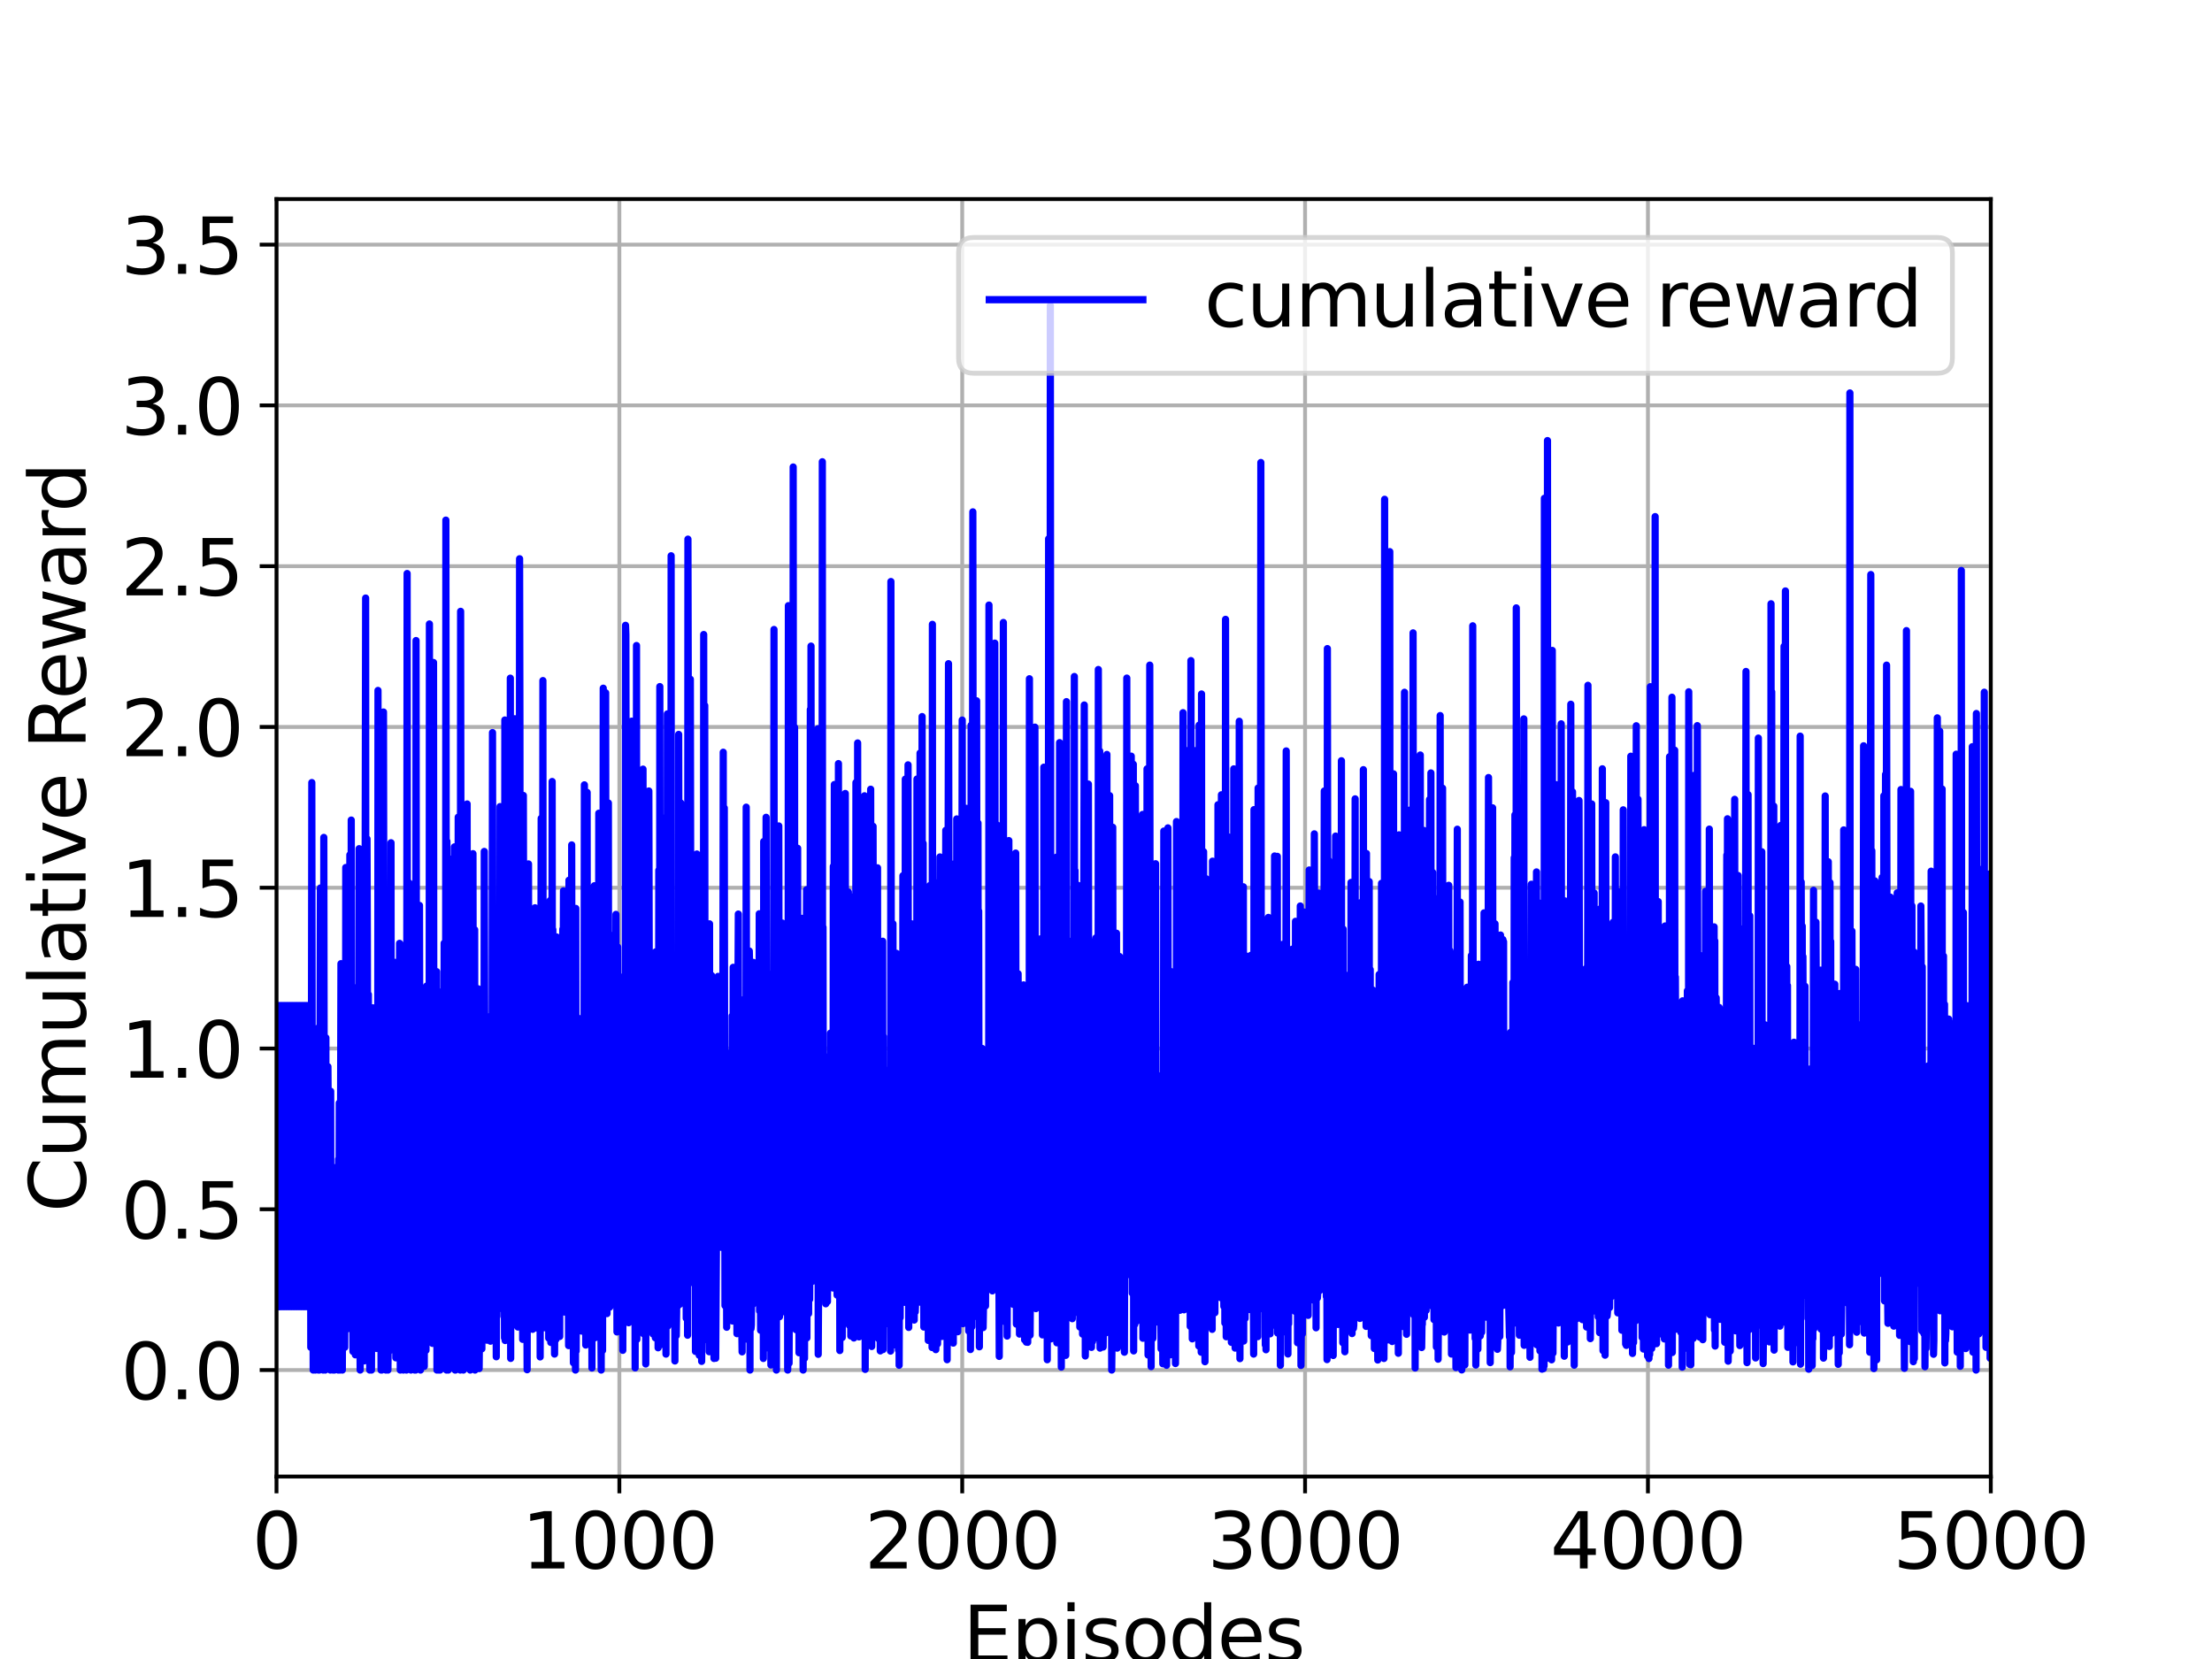<?xml version="1.0" encoding="utf-8" standalone="no"?>
<!DOCTYPE svg PUBLIC "-//W3C//DTD SVG 1.1//EN"
  "http://www.w3.org/Graphics/SVG/1.1/DTD/svg11.dtd">
<svg xmlns:xlink="http://www.w3.org/1999/xlink" width="460.8pt" height="345.6pt" viewBox="0 0 460.8 345.6" xmlns="http://www.w3.org/2000/svg" version="1.1">
 <defs>
  <style type="text/css">*{stroke-linejoin: round; stroke-linecap: butt}</style>
 </defs>
 <g id="figure_1">
  <g id="patch_1">
   <path d="M 0 345.6 
L 460.8 345.6 
L 460.8 0 
L 0 0 
z
" style="fill: #ffffff"/>
  </g>
  <g id="axes_1">
   <g id="patch_2">
    <path d="M 57.6 307.584 
L 414.72 307.584 
L 414.72 41.472 
L 57.6 41.472 
z
" style="fill: #ffffff"/>
   </g>
   <g id="matplotlib.axis_1">
    <g id="xtick_1">
     <g id="line2d_1">
      <path d="M 57.6 307.584 
L 57.6 41.472 
" clip-path="url(#pf29d655cd1)" style="fill: none; stroke: #b0b0b0; stroke-width: 0.8; stroke-linecap: square"/>
     </g>
     <g id="line2d_2">
      <defs>
       <path id="m2886781696" d="M 0 0 
L 0 3.5 
" style="stroke: #000000; stroke-width: 0.8"/>
      </defs>
      <g>
       <use xlink:href="#m2886781696" x="57.6" y="307.584" style="stroke: #000000; stroke-width: 0.8"/>
      </g>
     </g>
     <g id="text_1">
      <!-- 0 -->
      <g transform="translate(52.51 326.741)scale(0.16 -0.16)">
       <defs>
        <path id="DejaVuSans-30" d="M 2034 4250 
Q 1547 4250 1301 3770 
Q 1056 3291 1056 2328 
Q 1056 1369 1301 889 
Q 1547 409 2034 409 
Q 2525 409 2770 889 
Q 3016 1369 3016 2328 
Q 3016 3291 2770 3770 
Q 2525 4250 2034 4250 
z
M 2034 4750 
Q 2819 4750 3233 4129 
Q 3647 3509 3647 2328 
Q 3647 1150 3233 529 
Q 2819 -91 2034 -91 
Q 1250 -91 836 529 
Q 422 1150 422 2328 
Q 422 3509 836 4129 
Q 1250 4750 2034 4750 
z
" transform="scale(0.016)"/>
       </defs>
       <use xlink:href="#DejaVuSans-30"/>
      </g>
     </g>
    </g>
    <g id="xtick_2">
     <g id="line2d_3">
      <path d="M 129.024 307.584 
L 129.024 41.472 
" clip-path="url(#pf29d655cd1)" style="fill: none; stroke: #b0b0b0; stroke-width: 0.8; stroke-linecap: square"/>
     </g>
     <g id="line2d_4">
      <g>
       <use xlink:href="#m2886781696" x="129.024" y="307.584" style="stroke: #000000; stroke-width: 0.8"/>
      </g>
     </g>
     <g id="text_2">
      <!-- 1000 -->
      <g transform="translate(108.664 326.741)scale(0.16 -0.16)">
       <defs>
        <path id="DejaVuSans-31" d="M 794 531 
L 1825 531 
L 1825 4091 
L 703 3866 
L 703 4441 
L 1819 4666 
L 2450 4666 
L 2450 531 
L 3481 531 
L 3481 0 
L 794 0 
L 794 531 
z
" transform="scale(0.016)"/>
       </defs>
       <use xlink:href="#DejaVuSans-31"/>
       <use xlink:href="#DejaVuSans-30" x="63.623"/>
       <use xlink:href="#DejaVuSans-30" x="127.246"/>
       <use xlink:href="#DejaVuSans-30" x="190.869"/>
      </g>
     </g>
    </g>
    <g id="xtick_3">
     <g id="line2d_5">
      <path d="M 200.448 307.584 
L 200.448 41.472 
" clip-path="url(#pf29d655cd1)" style="fill: none; stroke: #b0b0b0; stroke-width: 0.8; stroke-linecap: square"/>
     </g>
     <g id="line2d_6">
      <g>
       <use xlink:href="#m2886781696" x="200.448" y="307.584" style="stroke: #000000; stroke-width: 0.8"/>
      </g>
     </g>
     <g id="text_3">
      <!-- 2000 -->
      <g transform="translate(180.088 326.741)scale(0.16 -0.16)">
       <defs>
        <path id="DejaVuSans-32" d="M 1228 531 
L 3431 531 
L 3431 0 
L 469 0 
L 469 531 
Q 828 903 1448 1529 
Q 2069 2156 2228 2338 
Q 2531 2678 2651 2914 
Q 2772 3150 2772 3378 
Q 2772 3750 2511 3984 
Q 2250 4219 1831 4219 
Q 1534 4219 1204 4116 
Q 875 4013 500 3803 
L 500 4441 
Q 881 4594 1212 4672 
Q 1544 4750 1819 4750 
Q 2544 4750 2975 4387 
Q 3406 4025 3406 3419 
Q 3406 3131 3298 2873 
Q 3191 2616 2906 2266 
Q 2828 2175 2409 1742 
Q 1991 1309 1228 531 
z
" transform="scale(0.016)"/>
       </defs>
       <use xlink:href="#DejaVuSans-32"/>
       <use xlink:href="#DejaVuSans-30" x="63.623"/>
       <use xlink:href="#DejaVuSans-30" x="127.246"/>
       <use xlink:href="#DejaVuSans-30" x="190.869"/>
      </g>
     </g>
    </g>
    <g id="xtick_4">
     <g id="line2d_7">
      <path d="M 271.872 307.584 
L 271.872 41.472 
" clip-path="url(#pf29d655cd1)" style="fill: none; stroke: #b0b0b0; stroke-width: 0.8; stroke-linecap: square"/>
     </g>
     <g id="line2d_8">
      <g>
       <use xlink:href="#m2886781696" x="271.872" y="307.584" style="stroke: #000000; stroke-width: 0.8"/>
      </g>
     </g>
     <g id="text_4">
      <!-- 3000 -->
      <g transform="translate(251.512 326.741)scale(0.16 -0.16)">
       <defs>
        <path id="DejaVuSans-33" d="M 2597 2516 
Q 3050 2419 3304 2112 
Q 3559 1806 3559 1356 
Q 3559 666 3084 287 
Q 2609 -91 1734 -91 
Q 1441 -91 1130 -33 
Q 819 25 488 141 
L 488 750 
Q 750 597 1062 519 
Q 1375 441 1716 441 
Q 2309 441 2620 675 
Q 2931 909 2931 1356 
Q 2931 1769 2642 2001 
Q 2353 2234 1838 2234 
L 1294 2234 
L 1294 2753 
L 1863 2753 
Q 2328 2753 2575 2939 
Q 2822 3125 2822 3475 
Q 2822 3834 2567 4026 
Q 2313 4219 1838 4219 
Q 1578 4219 1281 4162 
Q 984 4106 628 3988 
L 628 4550 
Q 988 4650 1302 4700 
Q 1616 4750 1894 4750 
Q 2613 4750 3031 4423 
Q 3450 4097 3450 3541 
Q 3450 3153 3228 2886 
Q 3006 2619 2597 2516 
z
" transform="scale(0.016)"/>
       </defs>
       <use xlink:href="#DejaVuSans-33"/>
       <use xlink:href="#DejaVuSans-30" x="63.623"/>
       <use xlink:href="#DejaVuSans-30" x="127.246"/>
       <use xlink:href="#DejaVuSans-30" x="190.869"/>
      </g>
     </g>
    </g>
    <g id="xtick_5">
     <g id="line2d_9">
      <path d="M 343.296 307.584 
L 343.296 41.472 
" clip-path="url(#pf29d655cd1)" style="fill: none; stroke: #b0b0b0; stroke-width: 0.8; stroke-linecap: square"/>
     </g>
     <g id="line2d_10">
      <g>
       <use xlink:href="#m2886781696" x="343.296" y="307.584" style="stroke: #000000; stroke-width: 0.8"/>
      </g>
     </g>
     <g id="text_5">
      <!-- 4000 -->
      <g transform="translate(322.936 326.741)scale(0.16 -0.16)">
       <defs>
        <path id="DejaVuSans-34" d="M 2419 4116 
L 825 1625 
L 2419 1625 
L 2419 4116 
z
M 2253 4666 
L 3047 4666 
L 3047 1625 
L 3713 1625 
L 3713 1100 
L 3047 1100 
L 3047 0 
L 2419 0 
L 2419 1100 
L 313 1100 
L 313 1709 
L 2253 4666 
z
" transform="scale(0.016)"/>
       </defs>
       <use xlink:href="#DejaVuSans-34"/>
       <use xlink:href="#DejaVuSans-30" x="63.623"/>
       <use xlink:href="#DejaVuSans-30" x="127.246"/>
       <use xlink:href="#DejaVuSans-30" x="190.869"/>
      </g>
     </g>
    </g>
    <g id="xtick_6">
     <g id="line2d_11">
      <path d="M 414.72 307.584 
L 414.72 41.472 
" clip-path="url(#pf29d655cd1)" style="fill: none; stroke: #b0b0b0; stroke-width: 0.8; stroke-linecap: square"/>
     </g>
     <g id="line2d_12">
      <g>
       <use xlink:href="#m2886781696" x="414.72" y="307.584" style="stroke: #000000; stroke-width: 0.8"/>
      </g>
     </g>
     <g id="text_6">
      <!-- 5000 -->
      <g transform="translate(394.36 326.741)scale(0.16 -0.16)">
       <defs>
        <path id="DejaVuSans-35" d="M 691 4666 
L 3169 4666 
L 3169 4134 
L 1269 4134 
L 1269 2991 
Q 1406 3038 1543 3061 
Q 1681 3084 1819 3084 
Q 2600 3084 3056 2656 
Q 3513 2228 3513 1497 
Q 3513 744 3044 326 
Q 2575 -91 1722 -91 
Q 1428 -91 1123 -41 
Q 819 9 494 109 
L 494 744 
Q 775 591 1075 516 
Q 1375 441 1709 441 
Q 2250 441 2565 725 
Q 2881 1009 2881 1497 
Q 2881 1984 2565 2268 
Q 2250 2553 1709 2553 
Q 1456 2553 1204 2497 
Q 953 2441 691 2322 
L 691 4666 
z
" transform="scale(0.016)"/>
       </defs>
       <use xlink:href="#DejaVuSans-35"/>
       <use xlink:href="#DejaVuSans-30" x="63.623"/>
       <use xlink:href="#DejaVuSans-30" x="127.246"/>
       <use xlink:href="#DejaVuSans-30" x="190.869"/>
      </g>
     </g>
    </g>
    <g id="text_7">
     <!-- Episodes -->
     <g transform="translate(200.572 346.226)scale(0.16 -0.16)">
      <defs>
       <path id="DejaVuSans-45" d="M 628 4666 
L 3578 4666 
L 3578 4134 
L 1259 4134 
L 1259 2753 
L 3481 2753 
L 3481 2222 
L 1259 2222 
L 1259 531 
L 3634 531 
L 3634 0 
L 628 0 
L 628 4666 
z
" transform="scale(0.016)"/>
       <path id="DejaVuSans-70" d="M 1159 525 
L 1159 -1331 
L 581 -1331 
L 581 3500 
L 1159 3500 
L 1159 2969 
Q 1341 3281 1617 3432 
Q 1894 3584 2278 3584 
Q 2916 3584 3314 3078 
Q 3713 2572 3713 1747 
Q 3713 922 3314 415 
Q 2916 -91 2278 -91 
Q 1894 -91 1617 61 
Q 1341 213 1159 525 
z
M 3116 1747 
Q 3116 2381 2855 2742 
Q 2594 3103 2138 3103 
Q 1681 3103 1420 2742 
Q 1159 2381 1159 1747 
Q 1159 1113 1420 752 
Q 1681 391 2138 391 
Q 2594 391 2855 752 
Q 3116 1113 3116 1747 
z
" transform="scale(0.016)"/>
       <path id="DejaVuSans-69" d="M 603 3500 
L 1178 3500 
L 1178 0 
L 603 0 
L 603 3500 
z
M 603 4863 
L 1178 4863 
L 1178 4134 
L 603 4134 
L 603 4863 
z
" transform="scale(0.016)"/>
       <path id="DejaVuSans-73" d="M 2834 3397 
L 2834 2853 
Q 2591 2978 2328 3040 
Q 2066 3103 1784 3103 
Q 1356 3103 1142 2972 
Q 928 2841 928 2578 
Q 928 2378 1081 2264 
Q 1234 2150 1697 2047 
L 1894 2003 
Q 2506 1872 2764 1633 
Q 3022 1394 3022 966 
Q 3022 478 2636 193 
Q 2250 -91 1575 -91 
Q 1294 -91 989 -36 
Q 684 19 347 128 
L 347 722 
Q 666 556 975 473 
Q 1284 391 1588 391 
Q 1994 391 2212 530 
Q 2431 669 2431 922 
Q 2431 1156 2273 1281 
Q 2116 1406 1581 1522 
L 1381 1569 
Q 847 1681 609 1914 
Q 372 2147 372 2553 
Q 372 3047 722 3315 
Q 1072 3584 1716 3584 
Q 2034 3584 2315 3537 
Q 2597 3491 2834 3397 
z
" transform="scale(0.016)"/>
       <path id="DejaVuSans-6f" d="M 1959 3097 
Q 1497 3097 1228 2736 
Q 959 2375 959 1747 
Q 959 1119 1226 758 
Q 1494 397 1959 397 
Q 2419 397 2687 759 
Q 2956 1122 2956 1747 
Q 2956 2369 2687 2733 
Q 2419 3097 1959 3097 
z
M 1959 3584 
Q 2709 3584 3137 3096 
Q 3566 2609 3566 1747 
Q 3566 888 3137 398 
Q 2709 -91 1959 -91 
Q 1206 -91 779 398 
Q 353 888 353 1747 
Q 353 2609 779 3096 
Q 1206 3584 1959 3584 
z
" transform="scale(0.016)"/>
       <path id="DejaVuSans-64" d="M 2906 2969 
L 2906 4863 
L 3481 4863 
L 3481 0 
L 2906 0 
L 2906 525 
Q 2725 213 2448 61 
Q 2172 -91 1784 -91 
Q 1150 -91 751 415 
Q 353 922 353 1747 
Q 353 2572 751 3078 
Q 1150 3584 1784 3584 
Q 2172 3584 2448 3432 
Q 2725 3281 2906 2969 
z
M 947 1747 
Q 947 1113 1208 752 
Q 1469 391 1925 391 
Q 2381 391 2643 752 
Q 2906 1113 2906 1747 
Q 2906 2381 2643 2742 
Q 2381 3103 1925 3103 
Q 1469 3103 1208 2742 
Q 947 2381 947 1747 
z
" transform="scale(0.016)"/>
       <path id="DejaVuSans-65" d="M 3597 1894 
L 3597 1613 
L 953 1613 
Q 991 1019 1311 708 
Q 1631 397 2203 397 
Q 2534 397 2845 478 
Q 3156 559 3463 722 
L 3463 178 
Q 3153 47 2828 -22 
Q 2503 -91 2169 -91 
Q 1331 -91 842 396 
Q 353 884 353 1716 
Q 353 2575 817 3079 
Q 1281 3584 2069 3584 
Q 2775 3584 3186 3129 
Q 3597 2675 3597 1894 
z
M 3022 2063 
Q 3016 2534 2758 2815 
Q 2500 3097 2075 3097 
Q 1594 3097 1305 2825 
Q 1016 2553 972 2059 
L 3022 2063 
z
" transform="scale(0.016)"/>
      </defs>
      <use xlink:href="#DejaVuSans-45"/>
      <use xlink:href="#DejaVuSans-70" x="63.184"/>
      <use xlink:href="#DejaVuSans-69" x="126.66"/>
      <use xlink:href="#DejaVuSans-73" x="154.443"/>
      <use xlink:href="#DejaVuSans-6f" x="206.543"/>
      <use xlink:href="#DejaVuSans-64" x="267.725"/>
      <use xlink:href="#DejaVuSans-65" x="331.201"/>
      <use xlink:href="#DejaVuSans-73" x="392.725"/>
     </g>
    </g>
   </g>
   <g id="matplotlib.axis_2">
    <g id="ytick_1">
     <g id="line2d_13">
      <path d="M 57.6 285.408 
L 414.72 285.408 
" clip-path="url(#pf29d655cd1)" style="fill: none; stroke: #b0b0b0; stroke-width: 0.8; stroke-linecap: square"/>
     </g>
     <g id="line2d_14">
      <defs>
       <path id="me902b18931" d="M 0 0 
L -3.5 0 
" style="stroke: #000000; stroke-width: 0.8"/>
      </defs>
      <g>
       <use xlink:href="#me902b18931" x="57.6" y="285.408" style="stroke: #000000; stroke-width: 0.8"/>
      </g>
     </g>
     <g id="text_8">
      <!-- 0.0 -->
      <g transform="translate(25.155 291.487)scale(0.16 -0.16)">
       <defs>
        <path id="DejaVuSans-2e" d="M 684 794 
L 1344 794 
L 1344 0 
L 684 0 
L 684 794 
z
" transform="scale(0.016)"/>
       </defs>
       <use xlink:href="#DejaVuSans-30"/>
       <use xlink:href="#DejaVuSans-2e" x="63.623"/>
       <use xlink:href="#DejaVuSans-30" x="95.41"/>
      </g>
     </g>
    </g>
    <g id="ytick_2">
     <g id="line2d_15">
      <path d="M 57.6 251.915 
L 414.72 251.915 
" clip-path="url(#pf29d655cd1)" style="fill: none; stroke: #b0b0b0; stroke-width: 0.8; stroke-linecap: square"/>
     </g>
     <g id="line2d_16">
      <g>
       <use xlink:href="#me902b18931" x="57.6" y="251.915" style="stroke: #000000; stroke-width: 0.8"/>
      </g>
     </g>
     <g id="text_9">
      <!-- 0.5 -->
      <g transform="translate(25.155 257.994)scale(0.16 -0.16)">
       <use xlink:href="#DejaVuSans-30"/>
       <use xlink:href="#DejaVuSans-2e" x="63.623"/>
       <use xlink:href="#DejaVuSans-35" x="95.41"/>
      </g>
     </g>
    </g>
    <g id="ytick_3">
     <g id="line2d_17">
      <path d="M 57.6 218.423 
L 414.72 218.423 
" clip-path="url(#pf29d655cd1)" style="fill: none; stroke: #b0b0b0; stroke-width: 0.8; stroke-linecap: square"/>
     </g>
     <g id="line2d_18">
      <g>
       <use xlink:href="#me902b18931" x="57.6" y="218.423" style="stroke: #000000; stroke-width: 0.8"/>
      </g>
     </g>
     <g id="text_10">
      <!-- 1.0 -->
      <g transform="translate(25.155 224.501)scale(0.16 -0.16)">
       <use xlink:href="#DejaVuSans-31"/>
       <use xlink:href="#DejaVuSans-2e" x="63.623"/>
       <use xlink:href="#DejaVuSans-30" x="95.41"/>
      </g>
     </g>
    </g>
    <g id="ytick_4">
     <g id="line2d_19">
      <path d="M 57.6 184.93 
L 414.72 184.93 
" clip-path="url(#pf29d655cd1)" style="fill: none; stroke: #b0b0b0; stroke-width: 0.8; stroke-linecap: square"/>
     </g>
     <g id="line2d_20">
      <g>
       <use xlink:href="#me902b18931" x="57.6" y="184.93" style="stroke: #000000; stroke-width: 0.8"/>
      </g>
     </g>
     <g id="text_11">
      <!-- 1.5 -->
      <g transform="translate(25.155 191.009)scale(0.16 -0.16)">
       <use xlink:href="#DejaVuSans-31"/>
       <use xlink:href="#DejaVuSans-2e" x="63.623"/>
       <use xlink:href="#DejaVuSans-35" x="95.41"/>
      </g>
     </g>
    </g>
    <g id="ytick_5">
     <g id="line2d_21">
      <path d="M 57.6 151.437 
L 414.72 151.437 
" clip-path="url(#pf29d655cd1)" style="fill: none; stroke: #b0b0b0; stroke-width: 0.8; stroke-linecap: square"/>
     </g>
     <g id="line2d_22">
      <g>
       <use xlink:href="#me902b18931" x="57.6" y="151.437" style="stroke: #000000; stroke-width: 0.8"/>
      </g>
     </g>
     <g id="text_12">
      <!-- 2.0 -->
      <g transform="translate(25.155 157.516)scale(0.16 -0.16)">
       <use xlink:href="#DejaVuSans-32"/>
       <use xlink:href="#DejaVuSans-2e" x="63.623"/>
       <use xlink:href="#DejaVuSans-30" x="95.41"/>
      </g>
     </g>
    </g>
    <g id="ytick_6">
     <g id="line2d_23">
      <path d="M 57.6 117.945 
L 414.72 117.945 
" clip-path="url(#pf29d655cd1)" style="fill: none; stroke: #b0b0b0; stroke-width: 0.8; stroke-linecap: square"/>
     </g>
     <g id="line2d_24">
      <g>
       <use xlink:href="#me902b18931" x="57.6" y="117.945" style="stroke: #000000; stroke-width: 0.8"/>
      </g>
     </g>
     <g id="text_13">
      <!-- 2.5 -->
      <g transform="translate(25.155 124.024)scale(0.16 -0.16)">
       <use xlink:href="#DejaVuSans-32"/>
       <use xlink:href="#DejaVuSans-2e" x="63.623"/>
       <use xlink:href="#DejaVuSans-35" x="95.41"/>
      </g>
     </g>
    </g>
    <g id="ytick_7">
     <g id="line2d_25">
      <path d="M 57.6 84.452 
L 414.72 84.452 
" clip-path="url(#pf29d655cd1)" style="fill: none; stroke: #b0b0b0; stroke-width: 0.8; stroke-linecap: square"/>
     </g>
     <g id="line2d_26">
      <g>
       <use xlink:href="#me902b18931" x="57.6" y="84.452" style="stroke: #000000; stroke-width: 0.8"/>
      </g>
     </g>
     <g id="text_14">
      <!-- 3.0 -->
      <g transform="translate(25.155 90.531)scale(0.16 -0.16)">
       <use xlink:href="#DejaVuSans-33"/>
       <use xlink:href="#DejaVuSans-2e" x="63.623"/>
       <use xlink:href="#DejaVuSans-30" x="95.41"/>
      </g>
     </g>
    </g>
    <g id="ytick_8">
     <g id="line2d_27">
      <path d="M 57.6 50.96 
L 414.72 50.96 
" clip-path="url(#pf29d655cd1)" style="fill: none; stroke: #b0b0b0; stroke-width: 0.8; stroke-linecap: square"/>
     </g>
     <g id="line2d_28">
      <g>
       <use xlink:href="#me902b18931" x="57.6" y="50.96" style="stroke: #000000; stroke-width: 0.8"/>
      </g>
     </g>
     <g id="text_15">
      <!-- 3.5 -->
      <g transform="translate(25.155 57.038)scale(0.16 -0.16)">
       <use xlink:href="#DejaVuSans-33"/>
       <use xlink:href="#DejaVuSans-2e" x="63.623"/>
       <use xlink:href="#DejaVuSans-35" x="95.41"/>
      </g>
     </g>
    </g>
    <g id="text_16">
     <!-- Cumulative Reward -->
     <g transform="translate(17.828 252.524)rotate(-90)scale(0.16 -0.16)">
      <defs>
       <path id="DejaVuSans-43" d="M 4122 4306 
L 4122 3641 
Q 3803 3938 3442 4084 
Q 3081 4231 2675 4231 
Q 1875 4231 1450 3742 
Q 1025 3253 1025 2328 
Q 1025 1406 1450 917 
Q 1875 428 2675 428 
Q 3081 428 3442 575 
Q 3803 722 4122 1019 
L 4122 359 
Q 3791 134 3420 21 
Q 3050 -91 2638 -91 
Q 1578 -91 968 557 
Q 359 1206 359 2328 
Q 359 3453 968 4101 
Q 1578 4750 2638 4750 
Q 3056 4750 3426 4639 
Q 3797 4528 4122 4306 
z
" transform="scale(0.016)"/>
       <path id="DejaVuSans-75" d="M 544 1381 
L 544 3500 
L 1119 3500 
L 1119 1403 
Q 1119 906 1312 657 
Q 1506 409 1894 409 
Q 2359 409 2629 706 
Q 2900 1003 2900 1516 
L 2900 3500 
L 3475 3500 
L 3475 0 
L 2900 0 
L 2900 538 
Q 2691 219 2414 64 
Q 2138 -91 1772 -91 
Q 1169 -91 856 284 
Q 544 659 544 1381 
z
M 1991 3584 
L 1991 3584 
z
" transform="scale(0.016)"/>
       <path id="DejaVuSans-6d" d="M 3328 2828 
Q 3544 3216 3844 3400 
Q 4144 3584 4550 3584 
Q 5097 3584 5394 3201 
Q 5691 2819 5691 2113 
L 5691 0 
L 5113 0 
L 5113 2094 
Q 5113 2597 4934 2840 
Q 4756 3084 4391 3084 
Q 3944 3084 3684 2787 
Q 3425 2491 3425 1978 
L 3425 0 
L 2847 0 
L 2847 2094 
Q 2847 2600 2669 2842 
Q 2491 3084 2119 3084 
Q 1678 3084 1418 2786 
Q 1159 2488 1159 1978 
L 1159 0 
L 581 0 
L 581 3500 
L 1159 3500 
L 1159 2956 
Q 1356 3278 1631 3431 
Q 1906 3584 2284 3584 
Q 2666 3584 2933 3390 
Q 3200 3197 3328 2828 
z
" transform="scale(0.016)"/>
       <path id="DejaVuSans-6c" d="M 603 4863 
L 1178 4863 
L 1178 0 
L 603 0 
L 603 4863 
z
" transform="scale(0.016)"/>
       <path id="DejaVuSans-61" d="M 2194 1759 
Q 1497 1759 1228 1600 
Q 959 1441 959 1056 
Q 959 750 1161 570 
Q 1363 391 1709 391 
Q 2188 391 2477 730 
Q 2766 1069 2766 1631 
L 2766 1759 
L 2194 1759 
z
M 3341 1997 
L 3341 0 
L 2766 0 
L 2766 531 
Q 2569 213 2275 61 
Q 1981 -91 1556 -91 
Q 1019 -91 701 211 
Q 384 513 384 1019 
Q 384 1609 779 1909 
Q 1175 2209 1959 2209 
L 2766 2209 
L 2766 2266 
Q 2766 2663 2505 2880 
Q 2244 3097 1772 3097 
Q 1472 3097 1187 3025 
Q 903 2953 641 2809 
L 641 3341 
Q 956 3463 1253 3523 
Q 1550 3584 1831 3584 
Q 2591 3584 2966 3190 
Q 3341 2797 3341 1997 
z
" transform="scale(0.016)"/>
       <path id="DejaVuSans-74" d="M 1172 4494 
L 1172 3500 
L 2356 3500 
L 2356 3053 
L 1172 3053 
L 1172 1153 
Q 1172 725 1289 603 
Q 1406 481 1766 481 
L 2356 481 
L 2356 0 
L 1766 0 
Q 1100 0 847 248 
Q 594 497 594 1153 
L 594 3053 
L 172 3053 
L 172 3500 
L 594 3500 
L 594 4494 
L 1172 4494 
z
" transform="scale(0.016)"/>
       <path id="DejaVuSans-76" d="M 191 3500 
L 800 3500 
L 1894 563 
L 2988 3500 
L 3597 3500 
L 2284 0 
L 1503 0 
L 191 3500 
z
" transform="scale(0.016)"/>
       <path id="DejaVuSans-20" transform="scale(0.016)"/>
       <path id="DejaVuSans-52" d="M 2841 2188 
Q 3044 2119 3236 1894 
Q 3428 1669 3622 1275 
L 4263 0 
L 3584 0 
L 2988 1197 
Q 2756 1666 2539 1819 
Q 2322 1972 1947 1972 
L 1259 1972 
L 1259 0 
L 628 0 
L 628 4666 
L 2053 4666 
Q 2853 4666 3247 4331 
Q 3641 3997 3641 3322 
Q 3641 2881 3436 2590 
Q 3231 2300 2841 2188 
z
M 1259 4147 
L 1259 2491 
L 2053 2491 
Q 2509 2491 2742 2702 
Q 2975 2913 2975 3322 
Q 2975 3731 2742 3939 
Q 2509 4147 2053 4147 
L 1259 4147 
z
" transform="scale(0.016)"/>
       <path id="DejaVuSans-77" d="M 269 3500 
L 844 3500 
L 1563 769 
L 2278 3500 
L 2956 3500 
L 3675 769 
L 4391 3500 
L 4966 3500 
L 4050 0 
L 3372 0 
L 2619 2869 
L 1863 0 
L 1184 0 
L 269 3500 
z
" transform="scale(0.016)"/>
       <path id="DejaVuSans-72" d="M 2631 2963 
Q 2534 3019 2420 3045 
Q 2306 3072 2169 3072 
Q 1681 3072 1420 2755 
Q 1159 2438 1159 1844 
L 1159 0 
L 581 0 
L 581 3500 
L 1159 3500 
L 1159 2956 
Q 1341 3275 1631 3429 
Q 1922 3584 2338 3584 
Q 2397 3584 2469 3576 
Q 2541 3569 2628 3553 
L 2631 2963 
z
" transform="scale(0.016)"/>
      </defs>
      <use xlink:href="#DejaVuSans-43"/>
      <use xlink:href="#DejaVuSans-75" x="69.824"/>
      <use xlink:href="#DejaVuSans-6d" x="133.203"/>
      <use xlink:href="#DejaVuSans-75" x="230.615"/>
      <use xlink:href="#DejaVuSans-6c" x="293.994"/>
      <use xlink:href="#DejaVuSans-61" x="321.777"/>
      <use xlink:href="#DejaVuSans-74" x="383.057"/>
      <use xlink:href="#DejaVuSans-69" x="422.266"/>
      <use xlink:href="#DejaVuSans-76" x="450.049"/>
      <use xlink:href="#DejaVuSans-65" x="509.229"/>
      <use xlink:href="#DejaVuSans-20" x="570.752"/>
      <use xlink:href="#DejaVuSans-52" x="602.539"/>
      <use xlink:href="#DejaVuSans-65" x="667.521"/>
      <use xlink:href="#DejaVuSans-77" x="729.045"/>
      <use xlink:href="#DejaVuSans-61" x="810.832"/>
      <use xlink:href="#DejaVuSans-72" x="872.111"/>
      <use xlink:href="#DejaVuSans-64" x="911.475"/>
     </g>
    </g>
   </g>
   <g id="line2d_29">
    <path d="M 57.6 272.204 
L 57.671 269.677 
L 57.743 258.571 
L 57.814 209.465 
L 57.886 272.204 
L 57.957 269.677 
L 58.029 258.571 
L 58.1 209.465 
L 58.171 272.204 
L 58.243 269.677 
L 58.314 258.571 
L 58.386 209.465 
L 58.457 272.204 
L 58.529 269.677 
L 58.6 258.571 
L 58.671 209.465 
L 58.743 272.204 
L 58.814 269.677 
L 58.886 258.571 
L 58.957 209.465 
L 59.028 272.204 
L 59.1 269.677 
L 59.171 258.571 
L 59.243 209.465 
L 59.314 272.204 
L 59.386 269.677 
L 59.457 258.571 
L 59.528 209.465 
L 59.6 272.204 
L 59.671 269.677 
L 59.743 258.571 
L 59.814 209.465 
L 59.886 272.204 
L 59.957 269.677 
L 60.028 258.571 
L 60.1 209.465 
L 60.171 272.204 
L 60.243 269.677 
L 60.314 258.571 
L 60.386 209.465 
L 60.457 272.204 
L 60.528 269.677 
L 60.6 258.571 
L 60.671 209.465 
L 60.743 272.204 
L 60.814 269.677 
L 60.886 258.571 
L 60.957 209.465 
L 61.028 272.204 
L 61.1 269.677 
L 61.171 258.571 
L 61.243 209.465 
L 61.314 272.204 
L 61.385 269.677 
L 61.457 258.571 
L 61.528 209.465 
L 61.6 272.204 
L 61.671 269.677 
L 61.743 258.571 
L 61.814 209.465 
L 61.885 272.204 
L 61.957 269.677 
L 62.028 258.571 
L 62.1 209.465 
L 62.171 272.204 
L 62.243 269.677 
L 62.314 258.571 
L 62.385 209.465 
L 62.457 272.204 
L 62.528 269.677 
L 62.6 258.571 
L 62.671 209.465 
L 62.743 272.204 
L 62.814 269.677 
L 62.885 258.571 
L 62.957 209.465 
L 63.028 272.204 
L 63.1 269.677 
L 63.171 258.571 
L 63.242 209.465 
L 63.314 272.204 
L 63.385 269.677 
L 63.457 258.571 
L 63.528 209.465 
L 63.6 272.204 
L 63.671 269.677 
L 63.742 258.571 
L 63.814 209.465 
L 63.885 272.204 
L 63.957 269.677 
L 64.028 258.571 
L 64.1 209.465 
L 64.171 272.204 
L 64.242 269.677 
L 64.314 258.571 
L 64.385 209.465 
L 64.457 272.204 
L 64.528 269.677 
L 64.6 258.571 
L 64.671 209.465 
L 64.742 280.67 
L 64.814 267.311 
L 64.957 163.02 
L 65.1 277.42 
L 65.171 247.539 
L 65.242 285.408 
L 65.314 277.561 
L 65.385 263.138 
L 65.457 265.019 
L 65.528 276.189 
L 65.599 260.956 
L 65.671 285.408 
L 65.742 230.038 
L 65.885 281.01 
L 66.028 271.568 
L 66.099 251.868 
L 66.171 265.302 
L 66.242 241.679 
L 66.314 285.408 
L 66.385 214.061 
L 66.528 285.408 
L 66.742 184.986 
L 66.885 264.824 
L 66.957 260.036 
L 67.028 232.793 
L 67.099 281.774 
L 67.171 214.844 
L 67.314 285.408 
L 67.385 259.202 
L 67.457 174.448 
L 67.599 270.65 
L 67.742 285.408 
L 67.885 216.181 
L 67.956 280.768 
L 68.028 241.403 
L 68.171 280.502 
L 68.242 277.638 
L 68.314 222.193 
L 68.385 232.738 
L 68.456 279.274 
L 68.528 262.121 
L 68.599 250.188 
L 68.814 285.408 
L 68.885 227.327 
L 68.956 280.851 
L 69.028 277.042 
L 69.099 262.359 
L 69.171 263.041 
L 69.242 282.799 
L 69.314 276.283 
L 69.385 285.408 
L 69.456 264.853 
L 69.528 279.724 
L 69.599 275.065 
L 69.671 285.408 
L 69.814 255.837 
L 69.885 277.89 
L 69.956 243.202 
L 70.099 283.439 
L 70.171 274.425 
L 70.242 279.851 
L 70.313 260.077 
L 70.385 268.8 
L 70.456 285.408 
L 70.528 241.467 
L 70.599 265.894 
L 70.671 229.773 
L 70.813 285.408 
L 71.028 200.749 
L 71.099 283.337 
L 71.171 262.963 
L 71.313 285.408 
L 71.456 239.454 
L 71.528 276.495 
L 71.599 258.733 
L 71.671 254.5 
L 71.813 280.685 
L 71.885 244.657 
L 71.956 270.715 
L 72.028 180.715 
L 72.17 270.272 
L 72.242 228.276 
L 72.385 276.815 
L 72.456 265.278 
L 72.528 229.304 
L 72.599 232.005 
L 72.67 256.05 
L 72.885 178.076 
L 72.956 202.942 
L 73.028 269.555 
L 73.099 250.71 
L 73.17 170.832 
L 73.313 266.63 
L 73.385 258.12 
L 73.528 281.543 
L 73.599 274.495 
L 73.742 205.731 
L 73.885 268.661 
L 73.956 208.781 
L 74.028 282.24 
L 74.099 239.841 
L 74.17 249.668 
L 74.242 266.492 
L 74.313 237.565 
L 74.385 280.509 
L 74.456 248.667 
L 74.527 275.492 
L 74.599 234.03 
L 74.67 278.776 
L 74.742 251.833 
L 74.813 176.792 
L 74.885 273.97 
L 74.956 273.695 
L 75.027 285.408 
L 75.099 249.987 
L 75.17 283.369 
L 75.242 234.852 
L 75.313 236.588 
L 75.527 261.8 
L 75.599 264.998 
L 75.67 214.378 
L 75.742 268.779 
L 75.813 268.159 
L 75.885 283.5 
L 76.17 124.583 
L 76.242 281.158 
L 76.313 267.159 
L 76.456 174.748 
L 76.527 194.936 
L 76.67 276.705 
L 76.742 207.166 
L 76.813 282.717 
L 76.884 273.523 
L 76.956 263.859 
L 77.027 285.408 
L 77.099 266.839 
L 77.17 281.034 
L 77.313 227.734 
L 77.384 285.408 
L 77.456 259.793 
L 77.527 277.682 
L 77.67 209.946 
L 77.813 276.313 
L 77.956 270.309 
L 78.17 221.018 
L 78.242 280.686 
L 78.313 262.303 
L 78.384 229.41 
L 78.456 280.912 
L 78.527 251.115 
L 78.599 271.102 
L 78.67 260.546 
L 78.742 143.832 
L 78.884 274.343 
L 78.956 270.588 
L 79.027 205.747 
L 79.099 269.984 
L 79.17 248.814 
L 79.241 214.587 
L 79.384 285.408 
L 79.456 250.016 
L 79.527 285.408 
L 79.599 271.465 
L 79.741 260.659 
L 79.813 282.165 
L 79.884 148.322 
L 80.099 274.778 
L 80.241 251.086 
L 80.384 285.408 
L 80.456 234.142 
L 80.527 257.558 
L 80.599 236.106 
L 80.67 273.613 
L 80.741 265.699 
L 80.813 285.408 
L 80.884 276.994 
L 80.956 243.48 
L 81.098 281.454 
L 81.17 229.439 
L 81.241 231.037 
L 81.313 211.315 
L 81.384 250.345 
L 81.456 175.559 
L 81.527 275.943 
L 81.598 220.758 
L 81.813 278.512 
L 81.884 268.883 
L 81.956 278.287 
L 82.027 266.056 
L 82.241 200.469 
L 82.456 282.863 
L 82.527 274.629 
L 82.598 261.461 
L 82.67 279.438 
L 82.741 233.582 
L 82.813 240.361 
L 82.956 278.573 
L 83.027 277.704 
L 83.241 196.512 
L 83.384 285.408 
L 83.455 196.777 
L 83.527 264.991 
L 83.598 246.004 
L 83.67 257.034 
L 83.741 254.587 
L 83.813 218.169 
L 83.884 226.273 
L 83.955 215.961 
L 84.027 285.408 
L 84.098 246.47 
L 84.17 253.841 
L 84.241 242.649 
L 84.313 245.224 
L 84.384 198.577 
L 84.455 263.827 
L 84.527 243.805 
L 84.598 224.4 
L 84.67 285.408 
L 84.813 119.469 
L 84.884 255.647 
L 84.955 241.112 
L 85.027 248.791 
L 85.098 198.246 
L 85.17 229.763 
L 85.241 183.936 
L 85.313 231.875 
L 85.384 231.458 
L 85.455 248.808 
L 85.527 209.496 
L 85.598 285.408 
L 85.67 252.996 
L 85.741 220.297 
L 85.812 279.363 
L 85.884 261.359 
L 86.027 236.008 
L 86.17 274.803 
L 86.312 186.653 
L 86.384 285.408 
L 86.455 266.701 
L 86.598 285.408 
L 86.67 133.435 
L 86.812 276.991 
L 86.884 242.702 
L 86.955 260.987 
L 87.027 241.647 
L 87.17 278.32 
L 87.241 272.733 
L 87.384 188.608 
L 87.598 285.408 
L 87.741 251.393 
L 87.812 265.443 
L 87.884 240.966 
L 87.955 264.872 
L 88.027 260.859 
L 88.098 253.823 
L 88.169 216.664 
L 88.312 279.984 
L 88.384 284.645 
L 88.455 232.001 
L 88.527 244.964 
L 88.598 210.516 
L 88.741 281.3 
L 88.884 205.404 
L 88.955 261.802 
L 89.027 225.367 
L 89.098 231.698 
L 89.241 267.173 
L 89.312 235.864 
L 89.384 253.743 
L 89.455 129.983 
L 89.527 197.212 
L 89.669 274.009 
L 89.741 268.089 
L 89.812 277.352 
L 89.884 242.626 
L 89.955 259.978 
L 90.026 264.286 
L 90.098 279.853 
L 90.169 215.117 
L 90.241 262.828 
L 90.312 138.008 
L 90.384 238.595 
L 90.455 218.284 
L 90.526 230.785 
L 90.669 268.535 
L 90.741 274.584 
L 90.955 202.403 
L 91.026 285.408 
L 91.098 207.347 
L 91.241 282.029 
L 91.312 206.53 
L 91.384 285.408 
L 91.455 282.301 
L 91.526 285.408 
L 91.598 247.2 
L 91.669 285.408 
L 91.741 268.823 
L 91.812 274.298 
L 92.026 218.631 
L 92.098 228.63 
L 92.169 272.581 
L 92.241 261.833 
L 92.383 232.757 
L 92.455 273.092 
L 92.526 196.483 
L 92.598 212.912 
L 92.741 268.853 
L 92.812 266.046 
L 92.883 108.346 
L 92.955 189.593 
L 93.026 285.408 
L 93.098 175.256 
L 93.169 273.622 
L 93.241 259.686 
L 93.312 223.521 
L 93.383 285.408 
L 93.526 188.458 
L 93.669 282.29 
L 93.812 238.232 
L 93.955 266.999 
L 94.026 256.078 
L 94.098 246.087 
L 94.169 273.911 
L 94.241 273.3 
L 94.312 268.063 
L 94.383 178.796 
L 94.455 226.769 
L 94.526 266.524 
L 94.598 249.529 
L 94.669 176.417 
L 94.812 285.408 
L 94.883 285.408 
L 95.026 216.241 
L 95.169 259.836 
L 95.24 241.873 
L 95.312 257.778 
L 95.383 235.267 
L 95.455 170.226 
L 95.526 268.47 
L 95.598 219.27 
L 95.669 279.46 
L 95.812 209.288 
L 95.883 285.408 
L 95.955 127.35 
L 96.098 236.313 
L 96.169 263.102 
L 96.312 224.003 
L 96.526 285.408 
L 96.669 188.275 
L 96.883 279.7 
L 96.955 243.159 
L 97.026 251.989 
L 97.097 278.491 
L 97.312 167.476 
L 97.383 246.837 
L 97.455 205.268 
L 97.597 281.623 
L 97.74 247.656 
L 97.812 277.015 
L 97.883 228.271 
L 97.955 285.408 
L 98.026 269.112 
L 98.097 270.814 
L 98.169 256.788 
L 98.24 284.247 
L 98.312 274.735 
L 98.455 256.84 
L 98.526 177.832 
L 98.669 267.617 
L 98.74 207.844 
L 98.812 272.949 
L 98.883 193.681 
L 98.954 285.408 
L 99.026 258.8 
L 99.097 242.991 
L 99.24 277.968 
L 99.383 213.476 
L 99.454 268.352 
L 99.526 247.528 
L 99.597 205.978 
L 99.74 282.734 
L 99.812 285.099 
L 99.954 271.376 
L 100.097 209.504 
L 100.24 280.085 
L 100.312 275.296 
L 100.383 280.992 
L 100.454 225.344 
L 100.526 257.683 
L 100.597 254.73 
L 100.669 258.464 
L 100.812 241.889 
L 100.883 177.367 
L 101.097 265.962 
L 101.169 264.959 
L 101.24 258.91 
L 101.311 222.918 
L 101.454 279.19 
L 101.526 248.34 
L 101.669 275.056 
L 101.74 228.436 
L 101.811 270.06 
L 101.883 214.517 
L 101.954 269.557 
L 102.026 217.81 
L 102.169 279.395 
L 102.24 211.645 
L 102.311 260.426 
L 102.383 253.229 
L 102.454 278.826 
L 102.597 152.611 
L 102.74 248.361 
L 102.811 246.114 
L 102.883 251.316 
L 102.954 275.984 
L 103.169 230.246 
L 103.24 277.856 
L 103.311 254.233 
L 103.383 282.643 
L 103.454 261.637 
L 103.526 274.214 
L 103.74 246.027 
L 103.811 272.193 
L 104.026 206.63 
L 104.097 257.599 
L 104.168 168.029 
L 104.311 261.635 
L 104.383 221.437 
L 104.526 272.6 
L 104.597 242.506 
L 104.668 269.811 
L 104.74 251.141 
L 104.811 177.713 
L 104.883 270.546 
L 104.954 229.272 
L 105.097 278.719 
L 105.168 149.99 
L 105.24 279.257 
L 105.311 272.175 
L 105.383 252.406 
L 105.454 255.587 
L 105.526 250.677 
L 105.597 256.604 
L 105.668 252.665 
L 105.74 277.321 
L 105.883 187.944 
L 105.954 264.227 
L 106.025 238.479 
L 106.097 264.742 
L 106.168 250.377 
L 106.24 239.002 
L 106.311 141.273 
L 106.383 282.983 
L 106.454 234.523 
L 106.525 226.68 
L 106.597 174.527 
L 106.668 261.663 
L 106.74 238.185 
L 106.883 269.103 
L 106.954 266.228 
L 107.025 269.03 
L 107.097 249.837 
L 107.168 275.932 
L 107.24 149.731 
L 107.311 196.164 
L 107.383 255.534 
L 107.454 241.598 
L 107.525 256.544 
L 107.597 246.827 
L 107.74 260.964 
L 107.811 173.152 
L 107.882 276.443 
L 107.954 253.815 
L 108.025 208.642 
L 108.097 227.735 
L 108.168 216.91 
L 108.24 116.396 
L 108.311 151.124 
L 108.382 248.31 
L 108.454 241.428 
L 108.597 197.445 
L 108.668 276.091 
L 108.74 275.477 
L 108.811 247.255 
L 108.882 279.013 
L 108.954 273.625 
L 109.025 165.707 
L 109.168 236.603 
L 109.24 257.934 
L 109.311 245.335 
L 109.382 250.565 
L 109.597 271.317 
L 109.668 259.5 
L 109.74 266.589 
L 109.811 285.338 
L 109.954 209.128 
L 110.025 249.783 
L 110.097 179.972 
L 110.239 276.096 
L 110.311 253.456 
L 110.382 267.866 
L 110.454 205.264 
L 110.597 272.274 
L 110.668 268.067 
L 110.811 214.74 
L 110.954 276.921 
L 111.025 223.747 
L 111.097 250.958 
L 111.168 211.245 
L 111.239 223.478 
L 111.311 265.618 
L 111.454 189.106 
L 111.597 276.635 
L 111.739 238.38 
L 111.811 267.877 
L 111.882 250.227 
L 111.954 260.33 
L 112.025 255.973 
L 112.097 221.012 
L 112.168 230.951 
L 112.382 267.555 
L 112.454 224.219 
L 112.525 282.674 
L 112.739 170.474 
L 112.811 270.708 
L 112.882 232.849 
L 112.954 251.751 
L 113.025 235.958 
L 113.096 141.778 
L 113.168 267.358 
L 113.239 243.383 
L 113.311 243.252 
L 113.382 276.599 
L 113.454 198.671 
L 113.525 258.601 
L 113.596 213.322 
L 113.739 267.932 
L 113.811 243.703 
L 113.882 249.726 
L 113.954 273.784 
L 114.025 230.81 
L 114.096 263.57 
L 114.168 260.634 
L 114.239 212.676 
L 114.311 278.76 
L 114.382 241.341 
L 114.454 258.352 
L 114.525 273.653 
L 114.596 187.603 
L 114.739 279.653 
L 114.811 265.061 
L 114.882 204.105 
L 114.953 240.251 
L 115.025 162.8 
L 115.096 240.357 
L 115.168 193.645 
L 115.239 235.52 
L 115.311 212.818 
L 115.525 282.08 
L 115.596 270.719 
L 115.739 204.901 
L 115.811 279.033 
L 115.882 245.165 
L 115.953 195.183 
L 116.025 263.098 
L 116.096 225.761 
L 116.168 276.234 
L 116.311 213.024 
L 116.453 273.617 
L 116.525 255.639 
L 116.596 278.419 
L 116.668 232.873 
L 116.739 264.284 
L 116.81 259.078 
L 116.882 264.332 
L 116.953 213.301 
L 117.096 269.127 
L 117.168 257.81 
L 117.239 193.551 
L 117.31 205.122 
L 117.382 185.577 
L 117.453 269.863 
L 117.525 266.583 
L 117.596 273.325 
L 117.668 212.951 
L 117.739 265.368 
L 117.81 198.784 
L 117.953 270.167 
L 118.025 197.058 
L 118.096 219.573 
L 118.168 224.999 
L 118.239 207.986 
L 118.31 261.892 
L 118.382 261.283 
L 118.453 280.317 
L 118.525 183.369 
L 118.596 266.179 
L 118.668 236.005 
L 119.025 264.216 
L 119.096 176.009 
L 119.167 232.764 
L 119.239 226.972 
L 119.453 283.898 
L 119.596 253.687 
L 119.667 280.634 
L 119.739 244.347 
L 119.882 285.408 
L 119.953 189.238 
L 120.025 281.459 
L 120.096 265.341 
L 120.31 211.99 
L 120.453 269.364 
L 120.525 276.284 
L 120.596 256.735 
L 120.667 263.874 
L 120.739 272.63 
L 120.953 251.376 
L 121.025 239.434 
L 121.096 248.477 
L 121.167 277.295 
L 121.382 221.173 
L 121.453 271.931 
L 121.524 253.261 
L 121.596 269.767 
L 121.739 163.497 
L 121.81 272.944 
L 121.882 246.168 
L 121.953 243.541 
L 122.024 280.201 
L 122.31 165.068 
L 122.382 272.807 
L 122.453 259.953 
L 122.524 271.289 
L 122.667 214.332 
L 122.81 265.196 
L 122.953 204.957 
L 123.024 214.341 
L 123.167 262.348 
L 123.239 237.935 
L 123.31 284.981 
L 123.382 233.202 
L 123.453 247.425 
L 123.524 277.731 
L 123.596 263.875 
L 123.667 206.942 
L 123.739 219.12 
L 123.81 184.515 
L 123.953 278.68 
L 124.167 198.291 
L 124.239 269.288 
L 124.31 240.457 
L 124.381 250.487 
L 124.453 208.839 
L 124.524 272.689 
L 124.596 250.361 
L 124.667 234.803 
L 124.739 169.406 
L 124.881 264.632 
L 125.024 219.076 
L 125.167 274.719 
L 125.239 285.408 
L 125.31 243.562 
L 125.381 266.66 
L 125.453 266.658 
L 125.524 281.335 
L 125.667 143.363 
L 125.81 268.586 
L 125.881 205.398 
L 126.096 266.359 
L 126.167 144.319 
L 126.31 270.922 
L 126.381 261.563 
L 126.453 273.649 
L 126.738 167.277 
L 126.81 267.163 
L 126.881 259.261 
L 126.953 197.712 
L 127.024 272.299 
L 127.096 262.437 
L 127.167 201.348 
L 127.238 233.191 
L 127.31 240.255 
L 127.381 269.13 
L 127.596 206.237 
L 127.667 251.897 
L 127.738 194.838 
L 127.81 198.661 
L 127.881 269.081 
L 127.953 255.8 
L 128.024 257.947 
L 128.095 234.017 
L 128.167 270.888 
L 128.31 190.483 
L 128.381 216.655 
L 128.524 277.471 
L 128.667 197.264 
L 128.738 223.15 
L 128.81 250.208 
L 128.881 246.367 
L 128.953 245.651 
L 129.024 265.795 
L 129.095 235.568 
L 129.167 275.7 
L 129.238 261.407 
L 129.31 268.166 
L 129.381 258.429 
L 129.453 276.063 
L 129.595 227.854 
L 129.738 281.3 
L 129.953 203.392 
L 130.024 269.36 
L 130.095 259.648 
L 130.167 252.44 
L 130.238 267.932 
L 130.31 130.262 
L 130.381 132.184 
L 130.595 271.493 
L 130.667 168.667 
L 130.738 252.172 
L 130.81 233.745 
L 130.952 275.549 
L 131.024 164.855 
L 131.095 221.923 
L 131.167 251.203 
L 131.238 245.698 
L 131.31 255.108 
L 131.524 223.167 
L 131.595 150.232 
L 131.738 261.574 
L 131.81 266.434 
L 131.881 234.738 
L 131.952 244.5 
L 132.024 262.249 
L 132.095 232.303 
L 132.167 274.1 
L 132.238 245.184 
L 132.31 284.954 
L 132.452 186.064 
L 132.524 262.321 
L 132.595 134.473 
L 132.667 279.024 
L 132.738 262.984 
L 132.809 272.854 
L 132.881 270.01 
L 132.952 266.046 
L 133.024 231.52 
L 133.095 245.331 
L 133.167 234.264 
L 133.309 260.028 
L 133.381 196.803 
L 133.524 274.252 
L 133.595 228.747 
L 133.667 265.144 
L 133.809 217.161 
L 133.881 257.379 
L 133.952 160.225 
L 134.095 277.884 
L 134.238 233.754 
L 134.309 271.912 
L 134.381 218.077 
L 134.452 220.639 
L 134.524 284.141 
L 134.666 190.644 
L 134.738 257.132 
L 134.809 219.684 
L 134.881 271.79 
L 134.952 183.016 
L 135.095 257.818 
L 135.166 164.776 
L 135.381 261.018 
L 135.452 212.476 
L 135.524 274.992 
L 135.595 244.609 
L 135.666 241.6 
L 135.738 243.557 
L 135.809 241.722 
L 135.881 246.855 
L 136.024 277.894 
L 136.238 216.338 
L 136.309 274.532 
L 136.381 248.516 
L 136.452 232.067 
L 136.524 278.705 
L 136.595 198.287 
L 136.666 256.63 
L 136.738 232.089 
L 136.809 275.192 
L 136.881 264.714 
L 136.952 262.135 
L 137.023 224.449 
L 137.095 280.769 
L 137.166 266.907 
L 137.238 181.299 
L 137.309 215.396 
L 137.381 255.333 
L 137.452 143.026 
L 137.595 278.615 
L 137.666 236.633 
L 137.738 266.739 
L 137.809 225.904 
L 137.881 280.069 
L 137.952 274.245 
L 138.023 216.986 
L 138.095 236.998 
L 138.166 205.731 
L 138.238 212.979 
L 138.381 260.128 
L 138.452 170.408 
L 138.523 209.952 
L 138.738 282.085 
L 138.809 222.743 
L 138.881 264.74 
L 138.952 253.168 
L 139.023 148.72 
L 139.095 276.266 
L 139.166 268.354 
L 139.309 252.115 
L 139.38 274.932 
L 139.452 232.841 
L 139.523 272.971 
L 139.595 246 
L 139.666 250.612 
L 139.738 264.768 
L 139.809 115.774 
L 139.88 271.244 
L 139.952 260.57 
L 140.095 229.741 
L 140.166 274.183 
L 140.309 205.904 
L 140.38 253.536 
L 140.452 252.867 
L 140.523 254.298 
L 140.595 283.518 
L 140.666 235.375 
L 140.738 243.63 
L 140.88 278.232 
L 140.952 273.225 
L 141.023 205.995 
L 141.166 272.104 
L 141.309 253.751 
L 141.38 152.988 
L 141.595 271.716 
L 141.737 253.271 
L 141.809 167.264 
L 141.88 251.855 
L 141.952 251.013 
L 142.023 253.86 
L 142.095 234.531 
L 142.166 252.77 
L 142.237 245.14 
L 142.309 236.109 
L 142.595 269.64 
L 142.737 223.046 
L 142.809 254.657 
L 142.88 217.73 
L 142.952 274.61 
L 143.023 257.591 
L 143.095 238.997 
L 143.166 180.999 
L 143.237 278.154 
L 143.309 112.314 
L 143.38 145.847 
L 143.594 240.813 
L 143.666 237.696 
L 143.809 141.495 
L 144.023 267.152 
L 144.166 247.017 
L 144.237 259.96 
L 144.309 225.03 
L 144.38 265.581 
L 144.452 247.293 
L 144.523 182.164 
L 144.594 188.012 
L 144.666 199.902 
L 144.737 265.326 
L 144.809 244.179 
L 144.88 281.534 
L 144.952 265.304 
L 145.023 179.252 
L 145.094 256.14 
L 145.166 177.905 
L 145.309 261.459 
L 145.38 205.358 
L 145.452 205.902 
L 145.594 270.341 
L 145.666 282.329 
L 145.737 267.165 
L 145.809 225.07 
L 145.88 269.569 
L 145.951 263.687 
L 146.023 260.077 
L 146.094 203.303 
L 146.166 283.6 
L 146.237 271.654 
L 146.38 264.383 
L 146.451 177.821 
L 146.523 234.027 
L 146.594 132.179 
L 146.666 244.292 
L 146.737 224.039 
L 146.809 146.968 
L 146.88 247.891 
L 146.951 239.923 
L 147.023 264.849 
L 147.094 261.006 
L 147.309 217.467 
L 147.451 279.225 
L 147.523 245.996 
L 147.737 281.591 
L 147.809 192.45 
L 147.88 280.814 
L 147.951 262.869 
L 148.094 268.847 
L 148.237 203.216 
L 148.38 245.675 
L 148.451 218.218 
L 148.523 264.785 
L 148.594 211.483 
L 148.666 233.846 
L 148.737 282.996 
L 148.808 278.074 
L 148.88 226.141 
L 149.023 275.595 
L 149.094 282.948 
L 149.237 261.666 
L 149.38 216.178 
L 149.451 247.903 
L 149.594 203.395 
L 149.808 253.739 
L 149.88 224.546 
L 149.951 257.825 
L 150.094 210.151 
L 150.237 259.835 
L 150.308 248.741 
L 150.38 213.049 
L 150.523 256.928 
L 150.665 156.704 
L 150.737 257.997 
L 150.808 237.365 
L 150.88 168.31 
L 151.023 271.981 
L 151.094 258.52 
L 151.165 267.494 
L 151.237 229.26 
L 151.38 276.491 
L 151.451 226.085 
L 151.594 264.984 
L 151.808 219.409 
L 151.951 258.9 
L 152.023 270.988 
L 152.094 266.965 
L 152.165 264.028 
L 152.237 273.817 
L 152.308 229.057 
L 152.38 240.554 
L 152.451 247.341 
L 152.522 211.629 
L 152.594 275.194 
L 152.665 266.83 
L 152.737 201.508 
L 152.88 261.563 
L 152.951 249.502 
L 153.022 264.721 
L 153.094 217.482 
L 153.165 261.821 
L 153.237 219.614 
L 153.451 264.781 
L 153.522 277.83 
L 153.737 204.211 
L 153.808 190.414 
L 153.88 269.378 
L 153.951 258.918 
L 154.022 258.658 
L 154.094 265.929 
L 154.308 213.238 
L 154.38 211.862 
L 154.522 276.192 
L 154.594 281.618 
L 154.665 208.3 
L 154.808 274.601 
L 154.879 230.811 
L 154.951 232.709 
L 155.022 228.084 
L 155.094 248.621 
L 155.165 239.976 
L 155.237 251.512 
L 155.308 234.323 
L 155.379 243.917 
L 155.451 168.148 
L 155.594 272.202 
L 155.665 278.991 
L 155.737 198.428 
L 155.808 240.182 
L 155.879 268.981 
L 156.094 198.109 
L 156.165 201.408 
L 156.237 285.408 
L 156.308 202.182 
L 156.379 243.897 
L 156.451 276.784 
L 156.522 276.034 
L 156.737 249.354 
L 156.808 271.747 
L 156.951 200.484 
L 157.022 263.469 
L 157.236 210.213 
L 157.308 261.896 
L 157.379 258.039 
L 157.522 246.124 
L 157.594 245.427 
L 157.736 233.282 
L 157.808 237.152 
L 157.879 265.965 
L 157.951 260.718 
L 158.094 223.704 
L 158.165 190.353 
L 158.236 273.116 
L 158.308 271.304 
L 158.379 263.11 
L 158.451 277.131 
L 158.522 226.498 
L 158.665 271.541 
L 158.736 265.43 
L 158.808 241.945 
L 158.879 260.379 
L 158.951 226.198 
L 159.022 282.994 
L 159.094 175.303 
L 159.236 273 
L 159.308 280.969 
L 159.379 274.873 
L 159.593 170.258 
L 159.736 264.588 
L 159.951 209.216 
L 160.022 238.529 
L 160.093 234.205 
L 160.165 246.756 
L 160.236 202.966 
L 160.308 264.723 
L 160.379 262.131 
L 160.522 247.97 
L 160.593 284.355 
L 160.665 256.053 
L 160.736 281.544 
L 160.808 218.309 
L 160.879 274.315 
L 160.951 260.101 
L 161.022 277.415 
L 161.093 259.118 
L 161.236 131.133 
L 161.308 243.079 
L 161.379 226.808 
L 161.522 263.455 
L 161.593 260.638 
L 161.665 242.808 
L 161.736 285.408 
L 161.808 231.12 
L 161.879 269.887 
L 161.95 236.074 
L 162.022 266.219 
L 162.093 266.048 
L 162.236 172.058 
L 162.379 274.313 
L 162.45 273.695 
L 162.522 271.269 
L 162.665 224.981 
L 162.879 268.886 
L 162.95 192.284 
L 163.022 250.74 
L 163.093 240.465 
L 163.236 253.567 
L 163.308 242.937 
L 163.522 273.299 
L 163.665 249.029 
L 163.807 214.315 
L 163.879 272.779 
L 163.95 243.119 
L 164.022 223.282 
L 164.093 285.408 
L 164.165 245.105 
L 164.236 126.167 
L 164.379 283.986 
L 164.45 265.481 
L 164.522 276.557 
L 164.593 276.545 
L 164.665 189.278 
L 164.736 271.369 
L 164.807 271.313 
L 164.879 266.539 
L 164.95 183.762 
L 165.022 208.368 
L 165.093 254.306 
L 165.165 248.226 
L 165.236 97.283 
L 165.307 222.601 
L 165.379 202.98 
L 165.45 225.882 
L 165.522 151.515 
L 165.593 274.523 
L 165.665 260.681 
L 165.736 264.907 
L 165.807 276.992 
L 165.95 209.764 
L 166.022 213.339 
L 166.093 224.292 
L 166.164 176.707 
L 166.236 263.893 
L 166.307 247.393 
L 166.379 206.777 
L 166.45 281.807 
L 166.522 268.622 
L 166.593 214.971 
L 166.736 260.362 
L 166.807 205.2 
L 166.95 268.7 
L 167.022 191.304 
L 167.093 227.462 
L 167.164 270.073 
L 167.236 256.761 
L 167.307 285.408 
L 167.522 208.001 
L 167.593 282.969 
L 167.664 259.082 
L 167.807 238.567 
L 168.022 185.339 
L 168.093 278.713 
L 168.164 257.83 
L 168.236 248.311 
L 168.307 263.429 
L 168.379 242.494 
L 168.45 273.645 
L 168.521 230.065 
L 168.664 270.683 
L 168.736 259.377 
L 168.807 147.799 
L 168.879 262.153 
L 168.95 134.592 
L 169.021 247.72 
L 169.093 242.803 
L 169.164 203.729 
L 169.236 266.933 
L 169.307 183.31 
L 169.379 191.921 
L 169.45 256.278 
L 169.521 208.978 
L 169.593 265.324 
L 169.664 263.462 
L 169.807 214.483 
L 169.95 259.223 
L 170.021 263.042 
L 170.093 242.13 
L 170.164 252.578 
L 170.307 263.779 
L 170.378 151.806 
L 170.45 282.129 
L 170.521 270.11 
L 170.593 221.588 
L 170.664 260.229 
L 170.736 255.936 
L 170.807 238.891 
L 171.021 267.016 
L 171.093 261.135 
L 171.236 225.566 
L 171.307 96.188 
L 171.378 264.803 
L 171.45 193.162 
L 171.521 245.147 
L 171.593 231.219 
L 171.664 260.227 
L 171.736 251.804 
L 171.807 259.859 
L 171.878 258.607 
L 171.95 248.22 
L 172.021 271.607 
L 172.093 220.195 
L 172.164 264.322 
L 172.236 228.458 
L 172.378 271.143 
L 172.45 244.296 
L 172.593 268.101 
L 172.807 236.422 
L 172.95 267.068 
L 173.021 215.2 
L 173.093 225.383 
L 173.235 260.698 
L 173.307 233.227 
L 173.378 263.459 
L 173.45 258.431 
L 173.521 268.316 
L 173.593 180.474 
L 173.664 235.778 
L 173.735 227.602 
L 173.807 163.431 
L 173.878 255.306 
L 173.95 253.187 
L 174.021 174.112 
L 174.093 235.862 
L 174.164 234.658 
L 174.235 238.477 
L 174.378 269.796 
L 174.45 250.299 
L 174.521 198.809 
L 174.593 228.473 
L 174.664 159.069 
L 174.735 262.346 
L 174.807 259.764 
L 174.878 236.036 
L 174.95 281.342 
L 175.021 179.272 
L 175.092 223.78 
L 175.164 200.449 
L 175.45 278.638 
L 175.521 258.821 
L 175.592 274.314 
L 175.664 268.066 
L 175.735 275.749 
L 175.95 203.526 
L 176.021 272.354 
L 176.092 165.291 
L 176.164 256.732 
L 176.235 236.594 
L 176.378 271.937 
L 176.521 204.194 
L 176.664 266.202 
L 176.735 185.826 
L 176.807 202.963 
L 176.95 276.129 
L 177.092 189.163 
L 177.235 278.31 
L 177.307 217.488 
L 177.378 273.147 
L 177.449 235.364 
L 177.521 246.063 
L 177.592 277.119 
L 177.664 268.359 
L 177.735 240.579 
L 177.807 251.804 
L 177.878 278.729 
L 177.949 186.726 
L 178.021 246.596 
L 178.092 217.826 
L 178.164 272.888 
L 178.235 254.803 
L 178.307 163.022 
L 178.521 270.731 
L 178.592 269.052 
L 178.664 154.77 
L 178.735 275.17 
L 178.807 232.114 
L 178.949 278.498 
L 179.021 229.736 
L 179.092 245.58 
L 179.306 257.806 
L 179.378 240.217 
L 179.449 275.545 
L 179.521 268.795 
L 179.735 189.315 
L 179.806 197.103 
L 179.878 175.738 
L 179.949 237.912 
L 180.021 229.028 
L 180.092 165.775 
L 180.235 285.268 
L 180.449 200.087 
L 180.592 274.728 
L 180.664 261.486 
L 180.735 277.397 
L 180.806 237.91 
L 180.878 241.254 
L 180.949 275.778 
L 181.021 232.173 
L 181.092 251.929 
L 181.164 256.358 
L 181.235 217.457 
L 181.306 274.177 
L 181.378 164.407 
L 181.449 224.449 
L 181.592 280.499 
L 181.663 218.411 
L 181.735 272.099 
L 181.806 253.085 
L 181.878 172.135 
L 182.021 267.92 
L 182.092 212.688 
L 182.163 219.544 
L 182.306 273.426 
L 182.378 255.767 
L 182.449 268.334 
L 182.521 182.952 
L 182.592 228.465 
L 182.735 261.49 
L 182.806 180.783 
L 182.878 276.391 
L 182.949 222.294 
L 183.021 278.889 
L 183.092 255.091 
L 183.163 226.271 
L 183.378 281.418 
L 183.449 258.401 
L 183.521 280.08 
L 183.663 221.421 
L 183.735 222.826 
L 183.806 240.944 
L 183.878 196.074 
L 183.949 281.146 
L 184.02 215.899 
L 184.092 276.071 
L 184.163 256.856 
L 184.235 261.705 
L 184.52 231.218 
L 184.735 263.618 
L 184.806 254.099 
L 184.878 222.97 
L 184.949 275.747 
L 185.02 259.237 
L 185.163 241.316 
L 185.235 270.528 
L 185.306 268.337 
L 185.378 266.143 
L 185.449 266.31 
L 185.52 281.459 
L 185.592 121.142 
L 185.735 271.855 
L 185.806 216.78 
L 185.878 264.486 
L 185.949 255.689 
L 186.02 192.439 
L 186.163 263.457 
L 186.235 280.16 
L 186.306 207.561 
L 186.377 254.158 
L 186.449 240.768 
L 186.52 232.366 
L 186.592 263.925 
L 186.735 198.588 
L 186.806 262.178 
L 186.877 208.067 
L 187.092 267.661 
L 187.163 281.24 
L 187.235 225.076 
L 187.306 284.409 
L 187.377 265.256 
L 187.449 215.628 
L 187.52 274.494 
L 187.592 251.653 
L 187.663 208.033 
L 187.735 251.477 
L 187.806 245.239 
L 187.877 265.972 
L 187.949 248.339 
L 188.02 258.907 
L 188.092 182.427 
L 188.163 271.171 
L 188.234 255.123 
L 188.306 250.148 
L 188.449 271.301 
L 188.52 262.594 
L 188.592 162.305 
L 188.734 265.285 
L 188.877 221.316 
L 189.02 255.565 
L 189.163 159.33 
L 189.306 276.532 
L 189.377 201.883 
L 189.449 235.158 
L 189.52 270 
L 189.592 202.377 
L 189.663 231.089 
L 189.734 258.53 
L 189.806 257.381 
L 189.877 249.122 
L 189.949 192.455 
L 190.092 254.747 
L 190.163 257.984 
L 190.234 223.687 
L 190.306 259.936 
L 190.377 245.575 
L 190.449 274.992 
L 190.52 230.368 
L 190.663 273.292 
L 190.734 271.5 
L 190.806 208.93 
L 190.877 214.993 
L 190.949 242.729 
L 191.02 162.291 
L 191.091 269.465 
L 191.163 255.162 
L 191.449 218.683 
L 191.52 264.128 
L 191.591 261.705 
L 191.663 156.883 
L 191.734 271.274 
L 191.806 247.135 
L 191.877 247.192 
L 191.949 242.976 
L 192.091 149.272 
L 192.234 269.558 
L 192.306 175.681 
L 192.449 276.45 
L 192.52 237.246 
L 192.591 255.376 
L 192.663 261.894 
L 192.877 217.054 
L 193.091 260.697 
L 193.306 192.295 
L 193.377 279.233 
L 193.448 184.899 
L 193.52 242.025 
L 193.591 222.69 
L 193.663 240.912 
L 193.734 184.452 
L 193.877 263.733 
L 193.948 250.386 
L 194.02 272.53 
L 194.091 188.179 
L 194.163 280.712 
L 194.234 130.059 
L 194.306 257.358 
L 194.377 199.979 
L 194.448 183.647 
L 194.52 256.063 
L 194.591 254.703 
L 194.663 278.081 
L 194.734 241.744 
L 194.877 278.023 
L 194.948 281.158 
L 195.02 278.911 
L 195.091 215.124 
L 195.163 227.061 
L 195.305 279.944 
L 195.377 270.804 
L 195.448 237.745 
L 195.52 259.199 
L 195.805 178.515 
L 195.948 259.296 
L 196.02 244.674 
L 196.091 248.73 
L 196.163 250.578 
L 196.234 278.408 
L 196.305 220.95 
L 196.377 258.442 
L 196.448 178.854 
L 196.52 193.39 
L 196.591 269.238 
L 196.663 256.594 
L 196.805 274.868 
L 197.02 172.971 
L 197.091 271.869 
L 197.162 258.96 
L 197.234 241.29 
L 197.305 283.253 
L 197.591 138.254 
L 197.877 276.938 
L 198.02 218.11 
L 198.091 269.854 
L 198.162 239.515 
L 198.234 260.26 
L 198.305 226.123 
L 198.377 270.686 
L 198.448 268.03 
L 198.52 209.587 
L 198.591 279.792 
L 198.662 179.999 
L 198.734 233.551 
L 198.877 259.829 
L 198.948 210.003 
L 199.02 263.505 
L 199.091 232.11 
L 199.162 249.132 
L 199.234 261.525 
L 199.305 170.596 
L 199.519 277.428 
L 199.662 191.655 
L 199.805 192.98 
L 199.877 264.875 
L 199.948 252.739 
L 200.019 274.204 
L 200.091 180.758 
L 200.234 267.497 
L 200.448 150.002 
L 200.591 275.75 
L 200.662 253.33 
L 200.734 220.814 
L 200.805 269.815 
L 200.877 250.515 
L 200.948 221.584 
L 201.019 224.191 
L 201.162 269.223 
L 201.234 251.323 
L 201.305 168.393 
L 201.377 249.811 
L 201.448 218.725 
L 201.519 275.455 
L 201.591 264.297 
L 201.662 268.414 
L 201.734 258.238 
L 201.805 277.289 
L 202.019 187.545 
L 202.091 219.545 
L 202.162 281.133 
L 202.234 261.411 
L 202.305 151.079 
L 202.448 276.4 
L 202.662 106.627 
L 202.805 252.965 
L 202.876 221.477 
L 202.948 243.498 
L 203.019 166.116 
L 203.091 246.312 
L 203.162 209.347 
L 203.234 175.651 
L 203.376 273.649 
L 203.448 145.989 
L 203.591 271.719 
L 203.662 274.365 
L 203.734 171.455 
L 203.805 240.967 
L 203.876 189.777 
L 204.019 280.566 
L 204.091 259.834 
L 204.162 266.404 
L 204.376 241.024 
L 204.448 242.92 
L 204.519 239.215 
L 204.591 218.403 
L 204.805 276.564 
L 204.876 272.327 
L 205.019 228.828 
L 205.091 260.52 
L 205.162 252.004 
L 205.305 272.052 
L 205.448 230.834 
L 205.662 256.782 
L 205.733 243.537 
L 205.805 247.528 
L 205.876 251.092 
L 205.948 268.34 
L 206.019 126.042 
L 206.162 267.107 
L 206.233 221.408 
L 206.305 239.662 
L 206.376 236.625 
L 206.519 266.343 
L 206.59 258.282 
L 206.662 214.709 
L 206.733 268.914 
L 206.805 235.552 
L 206.876 251.796 
L 206.948 246.132 
L 207.019 164.544 
L 207.09 184.066 
L 207.162 250.271 
L 207.233 133.972 
L 207.305 192.78 
L 207.376 189.278 
L 207.519 248.669 
L 207.662 171.834 
L 207.733 259.337 
L 207.805 234.483 
L 207.876 259.393 
L 207.948 228.577 
L 208.162 282.567 
L 208.233 249.147 
L 208.305 252.518 
L 208.376 248.564 
L 208.447 227.673 
L 208.519 254.331 
L 208.59 216.477 
L 208.733 255.019 
L 208.805 205.234 
L 208.876 232.627 
L 208.947 257.426 
L 209.019 129.671 
L 209.09 253.963 
L 209.162 253.465 
L 209.233 240.861 
L 209.447 275.391 
L 209.733 246.79 
L 209.805 278.324 
L 209.876 252.512 
L 209.947 255.18 
L 210.019 269.69 
L 210.09 252.366 
L 210.162 175.106 
L 210.305 257.229 
L 210.376 267.081 
L 210.447 187.53 
L 210.519 270.832 
L 210.59 268.143 
L 210.662 227.019 
L 210.733 241.015 
L 210.804 239.849 
L 210.876 212.209 
L 210.947 262.866 
L 211.019 221.168 
L 211.09 271.726 
L 211.162 262.524 
L 211.304 233.498 
L 211.376 234.592 
L 211.447 232.251 
L 211.519 250.502 
L 211.59 177.71 
L 211.733 275.842 
L 211.804 265.292 
L 211.876 268.36 
L 211.947 226.357 
L 212.019 262.998 
L 212.09 202.84 
L 212.304 254.839 
L 212.376 277.916 
L 212.447 276.491 
L 212.59 268.519 
L 212.662 271.534 
L 212.733 213.926 
L 212.804 268.014 
L 212.876 246.748 
L 213.09 276.296 
L 213.161 264.517 
L 213.233 205.171 
L 213.304 230.811 
L 213.447 279.117 
L 213.519 268.487 
L 213.59 263.944 
L 213.733 231.398 
L 213.804 279.594 
L 213.876 245.013 
L 213.947 260.059 
L 214.09 279.63 
L 214.304 235.622 
L 214.376 276.542 
L 214.447 141.393 
L 214.59 278.141 
L 214.661 268.043 
L 214.733 255.801 
L 214.804 271.072 
L 214.876 238.668 
L 214.947 250.311 
L 215.018 256.133 
L 215.09 252.794 
L 215.161 266.757 
L 215.233 250.511 
L 215.304 257.8 
L 215.376 270.551 
L 215.447 231.366 
L 215.518 260.559 
L 215.59 151.474 
L 215.733 259.844 
L 215.804 272.61 
L 216.018 222.9 
L 216.161 270.787 
L 216.233 210.642 
L 216.304 256.316 
L 216.376 217.565 
L 216.518 258.292 
L 216.59 242.507 
L 216.661 262.064 
L 216.733 195.589 
L 216.804 221.368 
L 216.876 254.583 
L 216.947 246.016 
L 217.018 265.108 
L 217.09 247.22 
L 217.161 278.085 
L 217.233 256.001 
L 217.375 276.274 
L 217.447 159.82 
L 217.518 245.574 
L 217.59 232.58 
L 217.661 233.812 
L 217.733 233.06 
L 217.804 265.446 
L 217.875 236.369 
L 217.947 246.031 
L 218.018 239.937 
L 218.09 186.189 
L 218.161 283.259 
L 218.233 242.68 
L 218.304 234.009 
L 218.375 234.483 
L 218.447 112.242 
L 218.518 254.725 
L 218.59 228.543 
L 218.661 184.1 
L 218.733 258.298 
L 218.804 63.648 
L 218.947 278.915 
L 219.018 198.081 
L 219.161 264.626 
L 219.233 194.045 
L 219.375 276.152 
L 219.447 181.896 
L 219.518 257.292 
L 219.59 252.932 
L 219.661 188.821 
L 219.732 251.467 
L 219.804 249.341 
L 219.947 275.625 
L 220.018 268.061 
L 220.09 178.559 
L 220.161 279.732 
L 220.375 187.795 
L 220.447 277.192 
L 220.518 258.156 
L 220.59 241.526 
L 220.661 258.267 
L 220.732 154.7 
L 220.947 254.085 
L 221.018 259.402 
L 221.09 284.793 
L 221.161 261.669 
L 221.232 276.522 
L 221.304 239.817 
L 221.447 276.099 
L 221.59 176.398 
L 221.804 255.443 
L 221.947 233.023 
L 222.018 282.346 
L 222.161 146.16 
L 222.304 272.94 
L 222.375 267.324 
L 222.447 224.397 
L 222.518 260.518 
L 222.589 254.564 
L 222.732 197.604 
L 222.804 196.079 
L 222.875 271.941 
L 222.947 235.51 
L 223.089 252.504 
L 223.232 215.553 
L 223.375 274.714 
L 223.447 261.921 
L 223.518 207.005 
L 223.732 273.513 
L 223.804 140.926 
L 223.875 268.902 
L 223.946 181.342 
L 224.018 252.865 
L 224.089 247.301 
L 224.161 226.087 
L 224.232 244.436 
L 224.304 240.249 
L 224.375 236.177 
L 224.589 184.44 
L 224.732 239.804 
L 224.804 262.104 
L 224.875 198.997 
L 224.946 276.439 
L 225.018 248.899 
L 225.089 270.462 
L 225.161 265.569 
L 225.232 275.951 
L 225.304 186.632 
L 225.446 263.329 
L 225.518 277.924 
L 225.875 146.859 
L 226.089 282.479 
L 226.161 277.182 
L 226.232 200.273 
L 226.375 275.984 
L 226.518 255.657 
L 226.589 236.167 
L 226.661 248.349 
L 226.732 163.339 
L 226.875 279.168 
L 226.946 279.263 
L 227.232 241.327 
L 227.375 280.688 
L 227.518 217.164 
L 227.589 279.47 
L 227.661 196.248 
L 227.732 250.708 
L 227.803 236.296 
L 227.875 273.188 
L 227.946 269.597 
L 228.018 269.959 
L 228.161 233.446 
L 228.303 195.377 
L 228.375 268.472 
L 228.446 264.176 
L 228.589 278.7 
L 228.66 217.074 
L 228.732 257.183 
L 228.803 139.469 
L 228.946 267.266 
L 229.018 266.247 
L 229.089 156.453 
L 229.16 280.84 
L 229.232 228.969 
L 229.303 275.292 
L 229.375 251.729 
L 229.446 277.445 
L 229.518 224.544 
L 229.589 271.285 
L 229.66 238.601 
L 229.803 280.616 
L 229.875 273.789 
L 229.946 252.969 
L 230.018 260.151 
L 230.089 158.043 
L 230.16 248.831 
L 230.232 238.806 
L 230.375 277.651 
L 230.518 242.115 
L 230.589 157.161 
L 230.66 272.115 
L 230.732 225.916 
L 230.803 255.736 
L 230.875 254.236 
L 230.946 204.488 
L 231.017 223.234 
L 231.089 260.002 
L 231.16 165.739 
L 231.232 262.227 
L 231.303 257.745 
L 231.375 185.316 
L 231.446 222.579 
L 231.589 285.408 
L 231.66 279.253 
L 231.803 172.329 
L 231.946 269.391 
L 232.089 248.632 
L 232.16 280.567 
L 232.232 243.378 
L 232.303 265.388 
L 232.375 251.949 
L 232.446 279.416 
L 232.589 194.402 
L 232.732 280.844 
L 232.803 250.709 
L 232.874 276.748 
L 232.946 203.731 
L 233.089 265.162 
L 233.232 199.258 
L 233.374 257.775 
L 233.446 232.232 
L 233.517 270.791 
L 233.589 256.171 
L 233.66 271.584 
L 233.732 263.616 
L 233.803 271.304 
L 233.946 254.659 
L 234.017 271.241 
L 234.089 222.695 
L 234.16 245.467 
L 234.232 281.689 
L 234.303 256.925 
L 234.374 264.662 
L 234.446 265.85 
L 234.589 202.925 
L 234.66 225.68 
L 234.732 141.257 
L 234.803 260.188 
L 234.874 211.924 
L 234.946 177.731 
L 235.16 262.448 
L 235.231 250.093 
L 235.303 254.323 
L 235.374 262.514 
L 235.446 194.508 
L 235.589 262.181 
L 235.66 157.518 
L 235.731 254.237 
L 235.803 206.1 
L 235.874 269.383 
L 235.946 253.125 
L 236.017 250.55 
L 236.089 159.204 
L 236.16 281.419 
L 236.231 245.749 
L 236.303 232.333 
L 236.374 275.941 
L 236.517 163.673 
L 236.589 196.827 
L 236.731 275.265 
L 236.803 254.273 
L 236.946 178.179 
L 237.017 258.005 
L 237.089 257.89 
L 237.16 214.897 
L 237.303 248.951 
L 237.446 267.294 
L 237.517 258.463 
L 237.588 224.914 
L 237.66 255.832 
L 237.731 216.386 
L 237.803 273.574 
L 238.017 169.661 
L 238.088 278.786 
L 238.16 271.419 
L 238.374 233.679 
L 238.517 277.24 
L 238.588 189.851 
L 238.731 274.484 
L 238.803 255.879 
L 238.874 268.322 
L 238.946 160.172 
L 239.16 282.275 
L 239.374 253.704 
L 239.446 252.196 
L 239.517 138.556 
L 239.66 268.165 
L 239.731 184.792 
L 239.803 284.688 
L 239.874 189.916 
L 239.945 260.984 
L 240.017 237.735 
L 240.16 278.815 
L 240.231 274.082 
L 240.303 208.309 
L 240.374 263.692 
L 240.445 213.543 
L 240.517 244.904 
L 240.588 198.366 
L 240.66 261.545 
L 240.731 179.927 
L 240.874 273.228 
L 241.017 223.875 
L 241.088 239.037 
L 241.16 243.526 
L 241.231 275.414 
L 241.303 228.31 
L 241.374 261.181 
L 241.445 253.331 
L 241.517 228.511 
L 241.731 274.429 
L 241.802 268.5 
L 241.874 280.993 
L 242.017 233.226 
L 242.231 284.097 
L 242.302 269.251 
L 242.445 173.122 
L 242.588 267.319 
L 242.66 196.172 
L 242.731 257.774 
L 242.802 216.691 
L 242.874 221.201 
L 243.017 284.421 
L 243.088 235.168 
L 243.16 258.202 
L 243.231 264.547 
L 243.302 172.46 
L 243.445 272.993 
L 243.517 280.127 
L 243.588 224.547 
L 243.66 245.165 
L 243.731 249.258 
L 243.802 282.233 
L 243.874 202.368 
L 243.945 252.323 
L 244.017 203.686 
L 244.159 275.157 
L 244.231 273.719 
L 244.374 224.96 
L 244.588 275.167 
L 244.659 273.386 
L 244.731 266.45 
L 244.802 205.114 
L 244.874 284.051 
L 244.945 260.263 
L 245.017 267.181 
L 245.088 171.142 
L 245.231 259.016 
L 245.302 269.814 
L 245.374 234.66 
L 245.445 267.353 
L 245.517 183.275 
L 245.588 269.914 
L 245.659 243.983 
L 245.802 272.959 
L 245.874 217.159 
L 246.017 272.602 
L 246.088 230.103 
L 246.159 264.299 
L 246.231 259.105 
L 246.302 259.095 
L 246.374 256.685 
L 246.445 148.462 
L 246.516 242.301 
L 246.588 200.32 
L 246.659 272.857 
L 246.731 256.616 
L 246.802 156.213 
L 246.945 256.131 
L 247.016 222.807 
L 247.088 263.539 
L 247.159 159.89 
L 247.302 256.464 
L 247.374 263.838 
L 247.445 260.061 
L 247.588 254.429 
L 247.659 230.571 
L 247.731 242.784 
L 247.874 215.401 
L 247.945 276.304 
L 248.088 137.613 
L 248.231 251.114 
L 248.374 278.911 
L 248.445 274.234 
L 248.516 238.256 
L 248.588 265.378 
L 248.659 255.669 
L 248.731 254.753 
L 248.945 156.372 
L 249.016 258.303 
L 249.088 195.838 
L 249.159 266.345 
L 249.231 216.407 
L 249.302 272.343 
L 249.373 221.414 
L 249.445 243.813 
L 249.516 259.401 
L 249.659 230.605 
L 249.731 280.394 
L 249.802 151.058 
L 249.945 271.382 
L 250.016 199.637 
L 250.231 281.691 
L 250.302 144.566 
L 250.373 266.424 
L 250.445 253.775 
L 250.516 238.2 
L 250.588 246.055 
L 250.659 263.868 
L 250.73 177.419 
L 250.802 248.15 
L 250.873 205.848 
L 251.016 283.673 
L 251.088 215.385 
L 251.159 261.846 
L 251.23 183.034 
L 251.373 250.685 
L 251.445 239.371 
L 251.516 272.555 
L 251.588 255.176 
L 251.659 272.325 
L 251.73 258.256 
L 251.802 185.574 
L 251.873 203.766 
L 251.945 189.652 
L 252.016 252.657 
L 252.088 208.127 
L 252.23 270.574 
L 252.445 197.577 
L 252.516 276.93 
L 252.588 179.395 
L 252.73 257.333 
L 252.802 223.923 
L 252.873 251.614 
L 252.945 231.857 
L 253.087 273.466 
L 253.302 187.455 
L 253.445 233.926 
L 253.516 219.318 
L 253.659 261.718 
L 253.73 167.64 
L 253.873 264.238 
L 253.945 253.865 
L 254.016 217.832 
L 254.087 259.358 
L 254.159 211.334 
L 254.302 270.334 
L 254.373 253.09 
L 254.445 165.565 
L 254.516 258.781 
L 254.587 243.61 
L 254.659 265.417 
L 254.73 258.509 
L 254.802 250.7 
L 254.945 272.15 
L 255.087 207.823 
L 255.159 275.618 
L 255.23 273.913 
L 255.302 129.019 
L 255.444 278.469 
L 255.587 205.529 
L 255.73 254.854 
L 255.802 174.297 
L 255.873 248.936 
L 255.944 237.842 
L 256.016 247.82 
L 256.087 275.594 
L 256.159 268.408 
L 256.23 263.253 
L 256.302 273.351 
L 256.373 270.717 
L 256.444 251.287 
L 256.516 279.637 
L 256.587 245.679 
L 256.659 279.233 
L 256.73 258.275 
L 256.802 262.424 
L 256.873 251.158 
L 256.944 268.06 
L 257.016 160.165 
L 257.087 180.381 
L 257.302 280.835 
L 257.373 255.524 
L 257.444 273.991 
L 257.516 186.121 
L 257.587 256.389 
L 257.659 208.707 
L 257.801 264.83 
L 257.944 272.88 
L 258.016 273.253 
L 258.159 150.251 
L 258.301 283.033 
L 258.444 209.342 
L 258.516 259.312 
L 258.587 250.706 
L 258.659 259.382 
L 258.73 198.135 
L 258.801 201.267 
L 258.944 275.019 
L 259.016 184.734 
L 259.087 279.37 
L 259.159 222.127 
L 259.23 246.795 
L 259.373 274.662 
L 259.516 199.111 
L 259.658 241.98 
L 259.73 205.106 
L 259.873 266.99 
L 259.944 250.957 
L 260.016 255.991 
L 260.087 254.238 
L 260.158 259.738 
L 260.23 251.699 
L 260.301 272.797 
L 260.373 262.076 
L 260.444 243.498 
L 260.516 259.68 
L 260.587 199.003 
L 260.73 261.578 
L 260.801 238.587 
L 260.873 269.138 
L 260.944 199.671 
L 261.016 270.904 
L 261.087 264.518 
L 261.158 282.082 
L 261.23 168.66 
L 261.301 219.834 
L 261.444 218.866 
L 261.516 278.047 
L 261.587 244.731 
L 261.658 248.838 
L 261.73 261.893 
L 261.801 228.014 
L 261.873 263.884 
L 261.944 195.601 
L 262.015 278.455 
L 262.087 164.16 
L 262.158 249.262 
L 262.23 244.42 
L 262.301 270.629 
L 262.373 258.568 
L 262.444 243.273 
L 262.515 272.13 
L 262.658 96.345 
L 262.801 269.898 
L 262.944 196.888 
L 263.087 254.065 
L 263.158 229.366 
L 263.301 272.811 
L 263.444 236.479 
L 263.587 280.173 
L 263.658 217.3 
L 263.73 281.18 
L 263.801 254.485 
L 263.873 192.48 
L 263.944 261.675 
L 264.015 198.188 
L 264.158 270.067 
L 264.23 191.111 
L 264.372 259.352 
L 264.515 238.118 
L 264.587 277.868 
L 264.658 241.854 
L 264.73 270.876 
L 264.872 209.021 
L 265.087 271.715 
L 265.158 227.612 
L 265.301 275.842 
L 265.372 200.04 
L 265.444 234.507 
L 265.515 178.314 
L 265.658 276.107 
L 265.73 245.843 
L 265.801 276.125 
L 265.872 245.502 
L 265.944 250.101 
L 266.015 262.01 
L 266.087 178.393 
L 266.158 277.701 
L 266.23 244.914 
L 266.444 262.686 
L 266.515 248.025 
L 266.587 270.182 
L 266.658 236.764 
L 266.729 284.425 
L 266.801 245.91 
L 266.872 271.195 
L 266.944 265.643 
L 267.015 270.219 
L 267.229 196.723 
L 267.444 274.212 
L 267.515 267.705 
L 267.587 228.543 
L 267.658 235.025 
L 267.729 267.263 
L 267.872 209.856 
L 267.944 156.431 
L 268.087 252.024 
L 268.158 277.805 
L 268.229 237.202 
L 268.301 282.066 
L 268.372 240.515 
L 268.444 275.777 
L 268.586 213.235 
L 268.658 222.99 
L 268.729 269.302 
L 268.801 211.436 
L 268.872 263.112 
L 268.944 245.735 
L 269.015 224.52 
L 269.086 226.886 
L 269.158 249.086 
L 269.229 197.719 
L 269.372 250.413 
L 269.444 242.81 
L 269.515 270.905 
L 269.658 220.08 
L 269.801 273.188 
L 269.872 191.928 
L 269.944 272.116 
L 270.015 228.648 
L 270.086 249.739 
L 270.158 247.536 
L 270.229 229.194 
L 270.301 279.722 
L 270.372 262.617 
L 270.515 223.428 
L 270.586 262.593 
L 270.658 227.594 
L 270.801 268.213 
L 270.872 188.733 
L 271.015 284.452 
L 271.229 261.233 
L 271.301 277.878 
L 271.372 197.836 
L 271.443 237.19 
L 271.515 248.106 
L 271.586 233.941 
L 271.658 189.984 
L 271.801 262.905 
L 271.872 222.753 
L 271.943 253.465 
L 272.015 234.51 
L 272.086 247.701 
L 272.158 241.907 
L 272.229 234.847 
L 272.301 241.755 
L 272.515 274.018 
L 272.729 181.231 
L 272.872 265.041 
L 272.943 186.556 
L 273.015 222.3 
L 273.086 195.452 
L 273.158 253.606 
L 273.229 252.208 
L 273.3 199.423 
L 273.372 220.826 
L 273.443 213.886 
L 273.658 270.848 
L 273.8 173.706 
L 274.015 256.037 
L 274.086 200.552 
L 274.158 276.603 
L 274.229 246.884 
L 274.3 264.297 
L 274.372 239.654 
L 274.443 270.388 
L 274.515 269.285 
L 274.658 253.542 
L 274.729 186.041 
L 274.8 201.734 
L 274.872 200.825 
L 274.943 268.835 
L 275.015 253.682 
L 275.086 268.047 
L 275.3 217.309 
L 275.372 253.873 
L 275.443 201.748 
L 275.515 266.913 
L 275.586 228.907 
L 275.657 268.567 
L 275.872 164.778 
L 275.943 198.113 
L 276.015 255.581 
L 276.086 250.874 
L 276.157 261.169 
L 276.229 187.719 
L 276.3 270.094 
L 276.372 244.186 
L 276.443 283.231 
L 276.515 135.113 
L 276.586 185.408 
L 276.657 256.259 
L 276.729 179.152 
L 276.8 267.027 
L 276.872 258.91 
L 276.943 267.72 
L 277.015 249.565 
L 277.086 272.523 
L 277.157 260.421 
L 277.229 263.66 
L 277.3 274.306 
L 277.372 244.289 
L 277.443 257.803 
L 277.514 266.271 
L 277.586 261.3 
L 277.729 282.374 
L 277.8 224.056 
L 277.872 250.202 
L 277.943 269.305 
L 278.014 262.606 
L 278.086 272.838 
L 278.229 174.171 
L 278.3 275.305 
L 278.372 248.37 
L 278.443 256.606 
L 278.514 236.376 
L 278.586 249.847 
L 278.657 197.159 
L 278.729 275.908 
L 278.8 254.81 
L 278.872 216.193 
L 278.943 219.769 
L 279.014 271.916 
L 279.086 246.1 
L 279.229 181.697 
L 279.372 261.076 
L 279.443 158.474 
L 279.514 259.171 
L 279.586 240.835 
L 279.729 279.714 
L 279.8 193.54 
L 279.871 254.064 
L 279.943 232.331 
L 280.014 268.99 
L 280.086 255.376 
L 280.157 281.596 
L 280.229 230.211 
L 280.3 244.567 
L 280.371 244.301 
L 280.443 257.924 
L 280.514 254.276 
L 280.586 244.556 
L 280.657 274.182 
L 280.729 231.429 
L 280.8 250.903 
L 280.871 269.928 
L 280.943 236.814 
L 281.014 276.243 
L 281.086 266.071 
L 281.157 266.165 
L 281.229 202.877 
L 281.3 265.703 
L 281.371 259.968 
L 281.443 183.829 
L 281.514 271.982 
L 281.586 252.578 
L 281.657 277.811 
L 281.729 203.157 
L 281.8 263.761 
L 281.871 211.425 
L 281.943 276.723 
L 282.014 276.071 
L 282.157 254.999 
L 282.228 239.066 
L 282.3 166.415 
L 282.371 265.753 
L 282.443 222.633 
L 282.514 199.636 
L 282.586 234.612 
L 282.657 220.475 
L 282.943 262.665 
L 283.086 217.353 
L 283.157 226.947 
L 283.3 274.658 
L 283.371 252.63 
L 283.443 188.036 
L 283.514 198.399 
L 283.586 262.121 
L 283.657 199.746 
L 283.728 265.874 
L 283.8 239.204 
L 283.871 270.943 
L 283.943 258.123 
L 284.014 160.332 
L 284.157 267.241 
L 284.3 272.836 
L 284.514 205.243 
L 284.585 276.315 
L 284.657 177.793 
L 284.728 260.779 
L 284.8 260.776 
L 284.943 205.931 
L 285.014 271.794 
L 285.228 183.637 
L 285.3 253.533 
L 285.371 226.836 
L 285.443 201.983 
L 285.514 249.741 
L 285.585 211.227 
L 285.657 278.245 
L 285.728 262.973 
L 285.871 235.713 
L 285.943 206.226 
L 286.085 266.333 
L 286.157 221.903 
L 286.3 280.928 
L 286.371 249.988 
L 286.514 274.572 
L 286.585 219.139 
L 286.728 268.671 
L 286.8 268.01 
L 286.942 255.736 
L 287.014 283.318 
L 287.085 282.859 
L 287.228 272.203 
L 287.3 202.992 
L 287.442 273.059 
L 287.514 266.174 
L 287.585 223.93 
L 287.657 272.898 
L 287.728 261.162 
L 287.8 184.004 
L 287.871 267.935 
L 287.942 245.95 
L 288.085 229.385 
L 288.228 275.793 
L 288.3 282.998 
L 288.371 271.887 
L 288.442 104.011 
L 288.514 275.238 
L 288.585 243.977 
L 288.728 279.225 
L 288.799 228.282 
L 288.942 271.952 
L 289.014 208.725 
L 289.085 264.154 
L 289.157 251.853 
L 289.228 279.13 
L 289.299 261.342 
L 289.514 114.913 
L 289.585 267.882 
L 289.657 234.573 
L 289.799 266.157 
L 289.871 234.261 
L 290.014 279.465 
L 290.157 231.169 
L 290.228 267.992 
L 290.299 161.201 
L 290.371 273.262 
L 290.442 247.373 
L 290.514 264.274 
L 290.585 256.142 
L 290.728 273.08 
L 290.871 230.336 
L 290.942 266.354 
L 291.085 184.949 
L 291.156 207.246 
L 291.299 281.913 
L 291.442 173.908 
L 291.514 254.495 
L 291.585 200.449 
L 291.656 272.21 
L 291.728 233.96 
L 291.799 248.34 
L 291.871 224.41 
L 291.942 272.946 
L 292.014 212.127 
L 292.085 239.579 
L 292.156 219.103 
L 292.228 276.334 
L 292.299 262.717 
L 292.371 221.88 
L 292.442 236.684 
L 292.514 238.04 
L 292.585 144.212 
L 292.728 270.256 
L 292.871 257.73 
L 292.942 237.208 
L 293.014 277.96 
L 293.085 267.137 
L 293.156 266.58 
L 293.228 188.255 
L 293.299 209.932 
L 293.442 271.874 
L 293.656 168.77 
L 293.728 270.65 
L 293.799 186.286 
L 293.942 270.755 
L 294.085 225.218 
L 294.156 261.977 
L 294.228 211.434 
L 294.299 253.433 
L 294.371 131.838 
L 294.513 273.945 
L 294.585 268.383 
L 294.656 274.133 
L 294.728 209.56 
L 294.799 284.977 
L 295.013 206.458 
L 295.085 269.08 
L 295.156 179.415 
L 295.228 228.582 
L 295.299 265.418 
L 295.37 250.453 
L 295.513 277.289 
L 295.585 249.107 
L 295.656 277.711 
L 295.728 266.529 
L 295.799 251.375 
L 295.87 157.279 
L 296.013 272.738 
L 296.085 228.664 
L 296.156 280.718 
L 296.228 275.898 
L 296.299 275.903 
L 296.37 262.658 
L 296.442 269.654 
L 296.585 172.989 
L 296.728 274.419 
L 296.799 190.907 
L 296.942 266.631 
L 297.013 234.135 
L 297.085 272.987 
L 297.156 212.599 
L 297.228 232.779 
L 297.299 198.407 
L 297.37 246.115 
L 297.442 212.779 
L 297.513 225.942 
L 297.585 209.945 
L 297.656 264.941 
L 297.799 166.551 
L 298.013 256.396 
L 298.085 161.015 
L 298.156 266.423 
L 298.227 197.483 
L 298.37 262.876 
L 298.442 181.727 
L 298.513 272.267 
L 298.585 186.893 
L 298.727 274.906 
L 298.799 273.826 
L 298.87 270.2 
L 298.942 244.124 
L 299.013 265.042 
L 299.085 200.605 
L 299.227 280.597 
L 299.299 239.285 
L 299.37 275.874 
L 299.442 220.307 
L 299.585 283.145 
L 299.656 273.347 
L 299.799 187.608 
L 299.87 254.06 
L 299.942 235.801 
L 300.013 149.065 
L 300.084 272.477 
L 300.156 229.427 
L 300.227 266.475 
L 300.299 263.515 
L 300.37 234.254 
L 300.442 267.406 
L 300.513 164.192 
L 300.656 269.404 
L 300.727 189.329 
L 300.799 203.476 
L 300.87 277.49 
L 300.942 270.388 
L 301.013 249.412 
L 301.084 267.802 
L 301.156 259.729 
L 301.227 256.165 
L 301.299 205.527 
L 301.442 254.886 
L 301.513 242.502 
L 301.656 275.489 
L 301.799 184.425 
L 301.87 265.772 
L 301.942 237.12 
L 302.013 197.996 
L 302.156 268.433 
L 302.299 244.439 
L 302.37 282.079 
L 302.513 235.964 
L 302.584 243.53 
L 302.656 232.643 
L 302.727 274.804 
L 302.87 198.759 
L 303.013 272.719 
L 303.156 219.581 
L 303.227 237.78 
L 303.299 284.889 
L 303.37 241.98 
L 303.441 250.579 
L 303.584 172.742 
L 303.656 250.43 
L 303.727 248.526 
L 303.799 261.706 
L 303.87 207.854 
L 304.084 282.477 
L 304.156 187.909 
L 304.227 227.653 
L 304.298 256.735 
L 304.441 222.911 
L 304.513 285.383 
L 304.584 279.912 
L 304.656 240.106 
L 304.727 260.898 
L 304.798 250.653 
L 304.87 216.841 
L 304.941 273.072 
L 305.013 261.144 
L 305.084 244.614 
L 305.156 284.338 
L 305.298 227.161 
L 305.37 258.706 
L 305.441 255.684 
L 305.656 205.649 
L 305.87 261.121 
L 305.941 229.154 
L 306.013 272.105 
L 306.084 258.945 
L 306.156 227.675 
L 306.227 277.084 
L 306.298 251.592 
L 306.37 242.176 
L 306.441 250.59 
L 306.513 199.05 
L 306.584 221.004 
L 306.727 251.636 
L 306.798 130.365 
L 306.941 262.491 
L 307.013 275.597 
L 307.084 267.083 
L 307.155 276.913 
L 307.227 232.807 
L 307.298 278.827 
L 307.37 223.847 
L 307.441 284.368 
L 307.513 278.966 
L 307.798 203.048 
L 307.87 281.05 
L 307.941 267.407 
L 308.013 200.871 
L 308.084 270.835 
L 308.155 263.065 
L 308.298 229.785 
L 308.37 278.305 
L 308.441 275.013 
L 308.513 236.565 
L 308.584 245.705 
L 308.655 277.538 
L 308.941 228.704 
L 309.012 273.879 
L 309.084 250.243 
L 309.155 190.168 
L 309.227 250.45 
L 309.298 249.588 
L 309.37 262.343 
L 309.584 210.905 
L 309.655 274.397 
L 309.727 228.522 
L 309.798 243.259 
L 309.87 269.712 
L 310.084 161.971 
L 310.298 264.704 
L 310.37 250.739 
L 310.441 283.864 
L 310.655 209.781 
L 310.727 233.933 
L 310.798 225.55 
L 310.941 168.287 
L 311.084 279.564 
L 311.227 250.259 
L 311.298 254.803 
L 311.369 265.355 
L 311.441 192.435 
L 311.512 220.751 
L 311.584 259.212 
L 311.655 229.613 
L 311.727 275.405 
L 311.798 236.801 
L 311.869 257.998 
L 311.941 281.088 
L 312.012 279.511 
L 312.084 256.641 
L 312.155 277.802 
L 312.227 221.737 
L 312.298 221.791 
L 312.441 278.422 
L 312.584 194.781 
L 312.727 253.868 
L 312.798 201.07 
L 312.869 210.869 
L 312.941 270.389 
L 313.012 251.226 
L 313.084 195.735 
L 313.155 271.945 
L 313.226 196.172 
L 313.298 257.882 
L 313.369 241.946 
L 313.584 271.4 
L 313.655 263.613 
L 313.726 232.651 
L 313.798 257.535 
L 313.869 217.912 
L 313.941 229.85 
L 314.084 270.393 
L 314.155 243.907 
L 314.298 272.259 
L 314.441 278.501 
L 314.512 218.39 
L 314.584 284.733 
L 314.726 215.017 
L 314.869 281.743 
L 314.941 260.431 
L 315.012 267.528 
L 315.084 261.096 
L 315.155 204.674 
L 315.226 275.763 
L 315.298 256.907 
L 315.369 256.179 
L 315.441 178.68 
L 315.512 270.254 
L 315.583 169.76 
L 315.655 270.234 
L 315.726 243.138 
L 315.798 260.04 
L 315.869 126.634 
L 316.012 220.909 
L 316.083 221.896 
L 316.155 263.322 
L 316.226 258.399 
L 316.369 263.507 
L 316.441 265.313 
L 316.512 278.152 
L 316.655 227.652 
L 316.726 275.769 
L 316.798 268.716 
L 316.941 231.911 
L 317.012 261.267 
L 317.083 252.103 
L 317.298 163.776 
L 317.369 248.035 
L 317.441 149.755 
L 317.512 280.26 
L 317.583 222.729 
L 317.655 222.483 
L 317.726 211.456 
L 317.798 214.742 
L 317.94 267.963 
L 318.012 250.807 
L 318.083 268.323 
L 318.298 234.459 
L 318.44 278.978 
L 318.512 252.252 
L 318.583 275.083 
L 318.655 241.576 
L 318.726 282.754 
L 318.798 262.055 
L 319.012 184.2 
L 319.083 260.195 
L 319.155 258.841 
L 319.298 194.198 
L 319.369 187.041 
L 319.44 274.184 
L 319.512 256.159 
L 319.583 261.747 
L 319.655 257.417 
L 319.726 275.158 
L 319.798 274.063 
L 319.94 258.443 
L 320.012 266.416 
L 320.083 181.636 
L 320.155 280.156 
L 320.226 240.891 
L 320.297 245.111 
L 320.369 237.186 
L 320.44 188.009 
L 320.512 270.627 
L 320.583 268.112 
L 320.655 269.486 
L 320.726 267.202 
L 320.797 281.406 
L 320.869 262.085 
L 320.94 205.359 
L 321.012 262.59 
L 321.083 260.954 
L 321.155 236.521 
L 321.226 285.225 
L 321.297 270.942 
L 321.44 211.333 
L 321.512 285.125 
L 321.583 223.776 
L 321.655 284.549 
L 321.726 103.799 
L 321.797 269.614 
L 321.869 229.784 
L 322.012 279.776 
L 322.083 252.265 
L 322.154 254.769 
L 322.226 282.959 
L 322.297 282.562 
L 322.369 91.777 
L 322.44 278.732 
L 322.512 243.139 
L 322.654 273.919 
L 322.726 247.289 
L 322.797 263.63 
L 322.869 244.318 
L 323.012 271.316 
L 323.083 249.416 
L 323.226 283.274 
L 323.297 260.187 
L 323.369 135.49 
L 323.512 281.879 
L 323.797 229.415 
L 323.94 270.008 
L 324.012 275.564 
L 324.083 251.105 
L 324.154 163.456 
L 324.226 272.908 
L 324.297 236.543 
L 324.369 272.85 
L 324.44 265.262 
L 324.511 272.447 
L 324.583 262.224 
L 324.654 275.606 
L 324.726 226.21 
L 324.797 274.636 
L 324.94 222.326 
L 325.154 252.332 
L 325.226 150.784 
L 325.297 203.216 
L 325.369 246.419 
L 325.44 244.491 
L 325.511 241.646 
L 325.654 272.877 
L 325.726 196.408 
L 325.869 282.526 
L 325.94 265.861 
L 326.011 187.677 
L 326.083 275.301 
L 326.154 233.829 
L 326.369 275.867 
L 326.511 226.132 
L 326.583 279.559 
L 326.654 276.729 
L 326.726 265.216 
L 326.797 190.311 
L 326.868 267.071 
L 326.94 249.981 
L 327.011 265.703 
L 327.083 253.861 
L 327.226 146.704 
L 327.297 277.666 
L 327.368 252.924 
L 327.44 239.332 
L 327.511 276.854 
L 327.583 164.94 
L 327.726 276.616 
L 327.797 267.743 
L 327.868 242.37 
L 327.94 284.394 
L 328.083 231.46 
L 328.154 259.795 
L 328.226 184.311 
L 328.297 222.111 
L 328.511 274.699 
L 328.726 202.139 
L 328.868 269.99 
L 328.94 166.755 
L 329.011 197.462 
L 329.083 256.136 
L 329.154 248.345 
L 329.225 249.017 
L 329.297 254.668 
L 329.44 221.301 
L 329.654 274.911 
L 329.725 233.556 
L 329.797 256.916 
L 329.868 247.248 
L 329.94 206.372 
L 330.083 270.849 
L 330.154 243.229 
L 330.225 268.719 
L 330.297 256.135 
L 330.368 201.78 
L 330.511 276.444 
L 330.583 223.981 
L 330.654 231.694 
L 330.725 219.635 
L 330.797 142.763 
L 331.011 266.443 
L 331.082 196.246 
L 331.154 233.173 
L 331.297 278.866 
L 331.511 237.396 
L 331.582 167.472 
L 331.725 269.716 
L 331.797 273.013 
L 331.868 192.717 
L 331.94 273.124 
L 332.011 268.521 
L 332.082 186.011 
L 332.154 262.565 
L 332.225 238.109 
L 332.44 272.89 
L 332.511 241.933 
L 332.582 271.381 
L 332.654 265.757 
L 332.797 250.892 
L 332.868 231.767 
L 332.94 274.319 
L 333.011 191.084 
L 333.154 267.991 
L 333.225 277.615 
L 333.297 189.35 
L 333.368 264.347 
L 333.439 202.386 
L 333.582 264.778 
L 333.725 260.137 
L 333.797 160.153 
L 333.939 281.367 
L 334.225 235.249 
L 334.297 238.405 
L 334.368 282.31 
L 334.511 167.217 
L 334.582 271.05 
L 334.654 221.681 
L 334.797 274.147 
L 334.868 273.266 
L 334.939 239.666 
L 335.011 252.403 
L 335.082 268.374 
L 335.154 194.588 
L 335.297 272.405 
L 335.511 250.516 
L 335.582 270.22 
L 335.654 230.572 
L 335.725 235.348 
L 335.796 261.586 
L 335.868 217.41 
L 335.939 258.947 
L 336.011 192.146 
L 336.082 217.891 
L 336.225 250.908 
L 336.296 219.319 
L 336.368 261.639 
L 336.439 261.23 
L 336.511 178.5 
L 336.654 269.98 
L 336.868 236.149 
L 337.011 273.499 
L 337.082 191.45 
L 337.154 261.346 
L 337.225 260.791 
L 337.296 246.656 
L 337.368 185.79 
L 337.439 253.897 
L 337.511 234.955 
L 337.582 239.892 
L 337.654 220.779 
L 337.868 277.117 
L 337.939 271.072 
L 338.011 197.372 
L 338.082 249.465 
L 338.153 168.702 
L 338.296 251.437 
L 338.368 248.821 
L 338.439 275.002 
L 338.511 232.214 
L 338.653 279.985 
L 338.725 258.638 
L 338.796 280.276 
L 338.868 277.898 
L 338.939 279.519 
L 339.011 195.985 
L 339.153 271.44 
L 339.225 275.238 
L 339.296 196.3 
L 339.511 262.032 
L 339.582 269.688 
L 339.653 259.854 
L 339.725 157.534 
L 339.796 255.517 
L 339.868 251.607 
L 339.939 260.143 
L 340.01 243.473 
L 340.082 281.954 
L 340.153 275.672 
L 340.225 209.511 
L 340.296 279.688 
L 340.51 195.911 
L 340.582 256.336 
L 340.653 248.379 
L 340.725 275.154 
L 340.868 151.185 
L 340.939 264.485 
L 341.01 214.342 
L 341.082 266.735 
L 341.153 258.325 
L 341.225 166.489 
L 341.296 256.85 
L 341.368 221.044 
L 341.439 191.997 
L 341.51 271.482 
L 341.582 241.695 
L 341.653 267.715 
L 341.725 174.843 
L 341.796 264.682 
L 341.868 263.549 
L 341.939 206.869 
L 342.082 278.614 
L 342.225 227.131 
L 342.367 281.038 
L 342.51 172.835 
L 342.582 276.323 
L 342.653 246.149 
L 342.725 269.603 
L 342.796 221.923 
L 342.939 258.763 
L 343.01 205.554 
L 343.082 278.96 
L 343.153 264.674 
L 343.225 282.504 
L 343.296 270.199 
L 343.439 229.858 
L 343.51 283.015 
L 343.582 269.702 
L 343.653 282.181 
L 343.796 143.052 
L 343.867 265.048 
L 343.939 196.109 
L 344.082 280.925 
L 344.153 178.55 
L 344.225 259.818 
L 344.296 177.617 
L 344.367 264.083 
L 344.439 243.257 
L 344.582 268.256 
L 344.653 193.389 
L 344.724 258.241 
L 344.796 107.614 
L 344.867 279.934 
L 344.939 279.467 
L 345.01 270.676 
L 345.082 279.911 
L 345.296 229.284 
L 345.367 273.478 
L 345.439 187.812 
L 345.51 277.984 
L 345.582 261.076 
L 345.653 263.797 
L 345.724 218.24 
L 345.796 223.408 
L 345.867 206.388 
L 345.939 269.872 
L 346.01 237.255 
L 346.082 243.017 
L 346.224 277.448 
L 346.367 207.651 
L 346.439 262.116 
L 346.51 251.018 
L 346.582 260.384 
L 346.653 236.531 
L 346.724 278.934 
L 346.796 263.782 
L 346.867 192.893 
L 347.01 248.992 
L 347.081 249.32 
L 347.153 212.091 
L 347.224 262.251 
L 347.296 249.241 
L 347.367 270.287 
L 347.439 256.075 
L 347.51 216.308 
L 347.581 284.392 
L 347.653 231.974 
L 347.724 268.979 
L 347.796 157.63 
L 348.01 272.271 
L 348.081 223.033 
L 348.224 281.003 
L 348.296 145.246 
L 348.367 281.756 
L 348.439 257.276 
L 348.51 259.673 
L 348.581 247.98 
L 348.724 164.219 
L 348.796 207.677 
L 348.867 156.274 
L 348.938 256.324 
L 349.01 203.538 
L 349.081 219.777 
L 349.224 276.89 
L 349.367 240.105 
L 349.438 259.624 
L 349.51 245.479 
L 349.653 270.052 
L 349.796 257.279 
L 349.938 274.092 
L 350.081 228.754 
L 350.153 277.558 
L 350.224 277.15 
L 350.296 263.604 
L 350.367 224.496 
L 350.438 284.804 
L 350.51 208.487 
L 350.653 263.459 
L 350.796 248.574 
L 350.867 269.906 
L 350.938 262.418 
L 351.01 220.978 
L 351.153 279.101 
L 351.295 236.428 
L 351.367 247.068 
L 351.51 206.402 
L 351.724 281.047 
L 351.795 144.112 
L 352.01 284.245 
L 352.081 167.027 
L 352.224 284.315 
L 352.295 248.175 
L 352.367 277.481 
L 352.438 256.879 
L 352.51 187.393 
L 352.581 270.214 
L 352.653 264.548 
L 352.724 278.831 
L 352.795 221.505 
L 352.867 275.608 
L 352.938 161.518 
L 353.01 267.258 
L 353.081 238.46 
L 353.153 181.327 
L 353.295 257.191 
L 353.367 256.98 
L 353.438 272.983 
L 353.51 239.297 
L 353.581 151.159 
L 353.795 278.193 
L 353.867 240.017 
L 353.938 268.952 
L 354.01 198.942 
L 354.081 278.561 
L 354.152 275.317 
L 354.224 256.523 
L 354.295 272.083 
L 354.438 222.156 
L 354.51 278.428 
L 354.581 264.271 
L 354.652 239.951 
L 354.724 279.085 
L 354.795 253.229 
L 354.867 272.652 
L 354.938 257.66 
L 355.01 266.436 
L 355.152 232.571 
L 355.224 238.475 
L 355.295 185.662 
L 355.51 252.128 
L 355.581 244.323 
L 355.652 261.305 
L 355.724 250.07 
L 355.795 268.841 
L 355.867 244.344 
L 355.938 268.961 
L 356.009 267.32 
L 356.081 172.717 
L 356.224 273.884 
L 356.295 257.87 
L 356.367 202.456 
L 356.438 264.807 
L 356.509 256.817 
L 356.581 257.07 
L 356.652 253.405 
L 356.724 232.745 
L 356.795 272.856 
L 356.867 268.168 
L 356.938 201.252 
L 357.009 233.939 
L 357.081 193.079 
L 357.152 277.066 
L 357.224 195.993 
L 357.295 280.411 
L 357.367 230.125 
L 357.438 260.552 
L 357.509 207.856 
L 357.581 220.284 
L 357.652 260.642 
L 357.724 255.254 
L 357.795 267.126 
L 357.866 225.946 
L 357.938 254.793 
L 358.009 212.198 
L 358.081 268.829 
L 358.152 209.876 
L 358.366 274.845 
L 358.509 238.577 
L 358.581 258.579 
L 358.652 214.127 
L 358.795 264.512 
L 358.938 229.573 
L 359.009 268.017 
L 359.081 250.15 
L 359.152 268.175 
L 359.224 250.975 
L 359.295 279.619 
L 359.366 276.297 
L 359.438 278.592 
L 359.509 266.39 
L 359.724 178.121 
L 359.795 258.811 
L 359.866 170.563 
L 359.938 189.951 
L 360.009 283.561 
L 360.081 278.36 
L 360.152 280.991 
L 360.223 224.253 
L 360.295 266.471 
L 360.366 245.959 
L 360.438 281.456 
L 360.581 209.688 
L 360.652 271.099 
L 360.723 254.992 
L 360.795 276.133 
L 360.938 235.641 
L 361.009 269.978 
L 361.081 253.423 
L 361.152 265.307 
L 361.223 235.225 
L 361.295 272.271 
L 361.366 166.515 
L 361.438 249.621 
L 361.509 230.39 
L 361.581 277.24 
L 361.652 266.189 
L 361.723 277.143 
L 361.795 230.519 
L 361.866 255.757 
L 361.938 225.635 
L 362.009 243.902 
L 362.081 182.385 
L 362.152 256.961 
L 362.223 215.886 
L 362.438 280.309 
L 362.652 240.218 
L 362.723 266.605 
L 362.795 196.169 
L 362.866 261.767 
L 362.938 250.971 
L 363.009 193.516 
L 363.152 275.668 
L 363.366 198.207 
L 363.509 271.99 
L 363.723 139.876 
L 363.795 279.628 
L 363.866 265.193 
L 363.938 283.868 
L 364.152 165.532 
L 364.223 266.578 
L 364.295 211.841 
L 364.366 277.007 
L 364.438 241.835 
L 364.509 190.782 
L 364.58 259.597 
L 364.652 248.327 
L 364.723 270.192 
L 364.795 244.165 
L 364.937 268.13 
L 365.152 218.352 
L 365.223 238.354 
L 365.295 229.939 
L 365.366 256.105 
L 365.437 253.901 
L 365.58 267.688 
L 365.652 245.213 
L 365.723 282.891 
L 365.795 267.808 
L 365.866 248.934 
L 365.937 276.322 
L 366.009 264.643 
L 366.152 235.459 
L 366.223 263.817 
L 366.295 153.755 
L 366.366 264.391 
L 366.437 192.882 
L 366.509 217.009 
L 366.58 270.923 
L 366.652 246.99 
L 366.866 217.576 
L 366.937 228.132 
L 367.009 177.431 
L 367.152 255.476 
L 367.223 247.642 
L 367.294 284.069 
L 367.366 277.318 
L 367.437 256.214 
L 367.509 274.438 
L 367.652 213.472 
L 367.866 269.857 
L 367.937 237.099 
L 368.08 269.363 
L 368.152 236.103 
L 368.223 240.787 
L 368.58 279.538 
L 368.652 256.706 
L 368.723 277.338 
L 368.866 255.681 
L 368.937 125.774 
L 369.009 233.93 
L 369.08 144.12 
L 369.151 258.341 
L 369.223 251.294 
L 369.294 266.842 
L 369.509 167.921 
L 369.58 281.256 
L 369.723 217.442 
L 369.794 265.97 
L 369.866 260.441 
L 369.937 244.503 
L 370.009 272.589 
L 370.151 240.549 
L 370.223 246.547 
L 370.294 245.614 
L 370.366 275.433 
L 370.437 273.178 
L 370.509 196.952 
L 370.58 274.945 
L 370.651 261.92 
L 370.723 258.461 
L 370.794 276.263 
L 370.937 171.961 
L 371.009 199.817 
L 371.08 275.258 
L 371.151 261.433 
L 371.294 187.804 
L 371.437 269.216 
L 371.651 134.64 
L 371.794 259.974 
L 371.866 241.597 
L 371.937 123.104 
L 372.008 275.539 
L 372.08 235.106 
L 372.151 247.793 
L 372.223 201.341 
L 372.294 268.156 
L 372.366 205.303 
L 372.437 280.678 
L 372.508 274.035 
L 372.651 223.779 
L 372.794 267.203 
L 372.866 271.648 
L 373.08 248.036 
L 373.151 273.408 
L 373.223 264.181 
L 373.294 249.2 
L 373.366 258.409 
L 373.437 237.228 
L 373.508 283.714 
L 373.58 271.87 
L 373.651 261.944 
L 373.723 217.114 
L 373.865 267.927 
L 373.937 233.056 
L 374.008 239.345 
L 374.151 279.702 
L 374.294 226.527 
L 374.365 279.162 
L 374.437 271.075 
L 374.508 268.132 
L 374.651 229.245 
L 374.865 263.668 
L 374.937 262.367 
L 375.008 153.35 
L 375.08 284.187 
L 375.151 261.697 
L 375.223 183.733 
L 375.294 210.027 
L 375.365 240.622 
L 375.437 192.91 
L 375.508 241.561 
L 375.58 199.261 
L 375.794 254.68 
L 375.865 242.916 
L 375.937 267.074 
L 376.008 205.448 
L 376.08 255.848 
L 376.151 235.501 
L 376.222 269.915 
L 376.294 255.16 
L 376.365 266.384 
L 376.437 258.587 
L 376.508 266.911 
L 376.58 249.841 
L 376.651 274.657 
L 376.722 257.274 
L 376.794 285.233 
L 377.008 222.709 
L 377.151 271.407 
L 377.222 225.132 
L 377.294 262.369 
L 377.437 234.638 
L 377.508 284.481 
L 377.58 275.121 
L 377.651 278.885 
L 377.794 185.464 
L 377.865 276.823 
L 377.937 239.579 
L 378.008 249.036 
L 378.079 211.467 
L 378.151 230.701 
L 378.294 192.091 
L 378.365 206.107 
L 378.508 226.846 
L 378.579 229.948 
L 378.651 264.981 
L 378.722 247.211 
L 378.794 264.457 
L 378.865 228.046 
L 378.937 247.231 
L 379.079 219.949 
L 379.151 252.169 
L 379.222 239.109 
L 379.294 202.097 
L 379.365 276.895 
L 379.437 259.639 
L 379.508 263.849 
L 379.579 206.015 
L 379.722 263.469 
L 379.794 257.159 
L 379.865 282.92 
L 379.937 278.084 
L 380.008 217.645 
L 380.079 247.158 
L 380.151 228.603 
L 380.222 165.815 
L 380.294 279.086 
L 380.365 241.978 
L 380.436 262.007 
L 380.579 227.314 
L 380.722 278.787 
L 380.865 179.513 
L 381.079 280.487 
L 381.222 183.857 
L 381.294 245.521 
L 381.365 196.103 
L 381.508 277.802 
L 381.651 226.881 
L 381.794 266.642 
L 381.865 248.544 
L 382.008 268.212 
L 382.079 256.858 
L 382.151 259.226 
L 382.222 205.022 
L 382.294 261.891 
L 382.365 248.811 
L 382.436 274.329 
L 382.508 270.204 
L 382.579 231.273 
L 382.651 267.166 
L 382.722 243.911 
L 382.936 284.215 
L 383.008 252.465 
L 383.151 281.803 
L 383.222 206.967 
L 383.293 259.285 
L 383.365 254.72 
L 383.436 260.223 
L 383.508 251.802 
L 383.579 277.939 
L 383.651 272.663 
L 383.722 238.319 
L 383.793 240.579 
L 383.865 228.016 
L 384.008 257.094 
L 384.079 172.885 
L 384.222 239.9 
L 384.293 222.601 
L 384.365 232.622 
L 384.436 192.854 
L 384.579 247.271 
L 384.65 231.548 
L 384.722 268.836 
L 384.793 267.316 
L 384.865 198.934 
L 385.008 271.573 
L 385.15 221.627 
L 385.293 280.14 
L 385.365 81.859 
L 385.436 259.714 
L 385.508 259.172 
L 385.579 243.584 
L 385.65 274.143 
L 385.793 193.968 
L 385.936 251.498 
L 386.008 210.867 
L 386.079 268.415 
L 386.15 241.29 
L 386.222 265.63 
L 386.293 254.251 
L 386.436 240.897 
L 386.508 260.099 
L 386.579 201.93 
L 386.65 254.946 
L 386.722 244.628 
L 386.793 277.528 
L 387.007 223.71 
L 387.079 274.731 
L 387.15 273.751 
L 387.222 221.982 
L 387.365 271.7 
L 387.436 213.506 
L 387.507 275.302 
L 387.579 268.071 
L 387.65 272.728 
L 387.865 223.274 
L 387.936 266.832 
L 388.007 223.979 
L 388.079 255.312 
L 388.222 155.361 
L 388.365 277.708 
L 388.507 240.7 
L 388.65 267.278 
L 388.722 237.015 
L 388.793 264.714 
L 388.865 259.402 
L 388.936 241.326 
L 389.007 272.788 
L 389.079 260.989 
L 389.15 237.847 
L 389.222 268.423 
L 389.293 266.861 
L 389.364 266.703 
L 389.436 248.444 
L 389.507 281.688 
L 389.65 170.53 
L 389.722 119.687 
L 389.793 270.125 
L 389.864 205.335 
L 389.936 177.219 
L 390.007 272.659 
L 390.079 224.987 
L 390.15 220.771 
L 390.293 185.184 
L 390.364 285.1 
L 390.436 246.005 
L 390.507 276.391 
L 390.579 183.506 
L 390.793 267.749 
L 390.864 251.526 
L 390.936 283.276 
L 391.007 199.843 
L 391.079 232.654 
L 391.15 258.346 
L 391.222 184.128 
L 391.293 265.419 
L 391.364 246.995 
L 391.436 198.752 
L 391.507 263.244 
L 391.579 202.798 
L 391.65 255.942 
L 391.721 255.856 
L 391.793 259.577 
L 391.864 228.391 
L 391.936 254.81 
L 392.007 251.452 
L 392.079 182.784 
L 392.15 249.059 
L 392.221 187.697 
L 392.364 254.051 
L 392.436 165.769 
L 392.579 271.009 
L 392.793 161.317 
L 392.864 248.29 
L 393.007 138.559 
L 393.221 269.323 
L 393.293 275.668 
L 393.364 193.449 
L 393.507 251.559 
L 393.65 229.453 
L 393.721 269.86 
L 393.793 186.885 
L 393.864 220.777 
L 393.936 265.495 
L 394.007 224.314 
L 394.078 275.65 
L 394.15 273.436 
L 394.221 256.251 
L 394.293 189.467 
L 394.507 276.259 
L 394.793 218.079 
L 394.864 275.645 
L 394.936 221.218 
L 395.078 263.167 
L 395.221 185.997 
L 395.293 255.124 
L 395.364 239.841 
L 395.436 232.136 
L 395.721 278.183 
L 395.935 221.465 
L 396.007 164.472 
L 396.078 270.724 
L 396.15 220.009 
L 396.221 263.752 
L 396.293 249.729 
L 396.364 265.805 
L 396.435 231.756 
L 396.507 249.591 
L 396.721 285.048 
L 396.793 270.327 
L 396.864 180.292 
L 396.935 258.14 
L 397.007 188.641 
L 397.078 228.312 
L 397.15 131.367 
L 397.221 249.244 
L 397.293 226.26 
L 397.364 252.45 
L 397.435 223.462 
L 397.578 272.29 
L 397.721 206.449 
L 397.935 279.491 
L 398.007 164.848 
L 398.078 204.034 
L 398.15 239.6 
L 398.292 188.702 
L 398.364 254.442 
L 398.435 225.034 
L 398.507 204.734 
L 398.578 283.668 
L 398.65 282.626 
L 398.721 198.321 
L 398.792 283.014 
L 398.864 247.182 
L 399.007 261.499 
L 399.078 215.841 
L 399.15 257.31 
L 399.221 236.574 
L 399.364 245.036 
L 399.435 267.337 
L 399.507 259.219 
L 399.578 236.054 
L 399.65 251.682 
L 399.721 198.896 
L 399.864 265.953 
L 399.935 258.82 
L 400.007 266.521 
L 400.078 253.277 
L 400.15 188.738 
L 400.221 199.746 
L 400.364 277.25 
L 400.435 201.383 
L 400.507 266.899 
L 400.578 254.433 
L 400.649 246.274 
L 400.721 248.683 
L 400.792 277.843 
L 400.864 275.976 
L 400.935 235.532 
L 401.007 284.715 
L 401.078 265.198 
L 401.149 263.384 
L 401.221 280.926 
L 401.292 275.382 
L 401.364 248.847 
L 401.435 269.207 
L 401.507 223.212 
L 401.649 259.905 
L 401.721 222.022 
L 401.792 267.143 
L 401.864 235.97 
L 401.935 275.135 
L 402.007 223.245 
L 402.149 268.739 
L 402.221 249.856 
L 402.292 181.482 
L 402.364 243.371 
L 402.435 198.128 
L 402.578 271.24 
L 402.649 239.82 
L 402.792 282.121 
L 402.864 279.222 
L 402.935 214.287 
L 403.006 219.417 
L 403.149 235.24 
L 403.221 268.244 
L 403.292 195.518 
L 403.435 259.154 
L 403.506 239.649 
L 403.578 149.541 
L 403.649 265.468 
L 403.721 202.988 
L 403.792 204.434 
L 403.864 267.561 
L 403.935 180.286 
L 404.006 241.242 
L 404.078 152.3 
L 404.149 273.064 
L 404.221 228.429 
L 404.292 272.421 
L 404.364 258.693 
L 404.435 261.129 
L 404.506 237.303 
L 404.578 164.36 
L 404.649 259.216 
L 404.721 242.524 
L 404.792 268.191 
L 404.863 199.153 
L 404.935 251.62 
L 405.078 209.206 
L 405.149 283.926 
L 405.221 224.197 
L 405.292 279.252 
L 405.363 277.694 
L 405.721 217.144 
L 405.863 254.976 
L 405.935 212.287 
L 406.006 252.069 
L 406.078 225.106 
L 406.221 272.596 
L 406.292 272.25 
L 406.363 250.402 
L 406.435 258.951 
L 406.506 271.868 
L 406.649 213.268 
L 406.721 276.396 
L 406.792 266.787 
L 406.863 233.583 
L 406.935 250.502 
L 407.006 275.793 
L 407.078 214.208 
L 407.149 246.223 
L 407.22 227.069 
L 407.292 262.628 
L 407.363 215.35 
L 407.435 260.878 
L 407.506 157.114 
L 407.578 276.489 
L 407.649 252.211 
L 407.72 281.674 
L 407.792 267.027 
L 407.863 259.146 
L 407.935 277.879 
L 408.149 173.714 
L 408.22 277.905 
L 408.292 251.406 
L 408.363 284.618 
L 408.435 235.801 
L 408.506 266.648 
L 408.578 118.831 
L 408.72 274.582 
L 408.792 227.318 
L 408.863 273.442 
L 408.935 259.834 
L 409.006 190.075 
L 409.078 267.893 
L 409.149 258.565 
L 409.22 211.191 
L 409.292 270.644 
L 409.363 227.13 
L 409.506 280.933 
L 409.577 273.092 
L 409.649 216.14 
L 409.72 256.759 
L 409.863 209.51 
L 409.935 266.998 
L 410.006 265.642 
L 410.077 255.836 
L 410.149 270.135 
L 410.22 268.036 
L 410.292 244.677 
L 410.363 277.64 
L 410.435 266.123 
L 410.577 236.282 
L 410.72 263.775 
L 410.792 236.139 
L 410.863 155.548 
L 411.006 281.688 
L 411.077 226.393 
L 411.149 244.957 
L 411.22 242.071 
L 411.292 270.659 
L 411.434 207.211 
L 411.506 266.691 
L 411.577 222.993 
L 411.649 285.408 
L 411.72 148.636 
L 411.863 262.261 
L 412.006 187.686 
L 412.077 197.703 
L 412.22 277.884 
L 412.292 276.266 
L 412.363 181.095 
L 412.434 192.033 
L 412.72 268.54 
L 412.792 203.263 
L 412.863 256.425 
L 412.934 249.615 
L 413.006 249.659 
L 413.077 258.372 
L 413.149 242.318 
L 413.22 268.285 
L 413.292 250.927 
L 413.363 144.201 
L 413.434 273.808 
L 413.506 247.833 
L 413.577 247.353 
L 413.649 233.432 
L 413.72 280.674 
L 413.791 227.918 
L 413.863 252.051 
L 413.934 274.834 
L 414.006 234.57 
L 414.077 261.297 
L 414.149 227.951 
L 414.22 244.518 
L 414.363 182.074 
L 414.434 272.699 
L 414.506 243.431 
L 414.577 282.942 
L 414.649 259.286 
L 414.649 259.286 
" clip-path="url(#pf29d655cd1)" style="fill: none; stroke: #0000ff; stroke-width: 1.5; stroke-linecap: square"/>
   </g>
   <g id="patch_3">
    <path d="M 57.6 307.584 
L 57.6 41.472 
" style="fill: none; stroke: #000000; stroke-width: 0.8; stroke-linejoin: miter; stroke-linecap: square"/>
   </g>
   <g id="patch_4">
    <path d="M 414.72 307.584 
L 414.72 41.472 
" style="fill: none; stroke: #000000; stroke-width: 0.8; stroke-linejoin: miter; stroke-linecap: square"/>
   </g>
   <g id="patch_5">
    <path d="M 57.6 307.584 
L 414.72 307.584 
" style="fill: none; stroke: #000000; stroke-width: 0.8; stroke-linejoin: miter; stroke-linecap: square"/>
   </g>
   <g id="patch_6">
    <path d="M 57.6 41.472 
L 414.72 41.472 
" style="fill: none; stroke: #000000; stroke-width: 0.8; stroke-linejoin: miter; stroke-linecap: square"/>
   </g>
   <g id="legend_1">
    <g id="patch_7">
     <path d="M 202.882 77.757 
L 403.52 77.757 
Q 406.72 77.757 406.72 74.557 
L 406.72 52.672 
Q 406.72 49.472 403.52 49.472 
L 202.882 49.472 
Q 199.683 49.472 199.683 52.672 
L 199.683 74.557 
Q 199.683 77.757 202.882 77.757 
z
" style="fill: #ffffff; opacity: 0.8; stroke: #cccccc; stroke-linejoin: miter"/>
    </g>
    <g id="line2d_30">
     <path d="M 206.083 62.429 
L 222.083 62.429 
L 238.083 62.429 
" style="fill: none; stroke: #0000ff; stroke-width: 1.5; stroke-linecap: square"/>
    </g>
    <g id="text_17">
     <!-- cumulative reward -->
     <g transform="translate(250.882 68.029)scale(0.16 -0.16)">
      <defs>
       <path id="DejaVuSans-63" d="M 3122 3366 
L 3122 2828 
Q 2878 2963 2633 3030 
Q 2388 3097 2138 3097 
Q 1578 3097 1268 2742 
Q 959 2388 959 1747 
Q 959 1106 1268 751 
Q 1578 397 2138 397 
Q 2388 397 2633 464 
Q 2878 531 3122 666 
L 3122 134 
Q 2881 22 2623 -34 
Q 2366 -91 2075 -91 
Q 1284 -91 818 406 
Q 353 903 353 1747 
Q 353 2603 823 3093 
Q 1294 3584 2113 3584 
Q 2378 3584 2631 3529 
Q 2884 3475 3122 3366 
z
" transform="scale(0.016)"/>
      </defs>
      <use xlink:href="#DejaVuSans-63"/>
      <use xlink:href="#DejaVuSans-75" x="54.98"/>
      <use xlink:href="#DejaVuSans-6d" x="118.359"/>
      <use xlink:href="#DejaVuSans-75" x="215.771"/>
      <use xlink:href="#DejaVuSans-6c" x="279.15"/>
      <use xlink:href="#DejaVuSans-61" x="306.934"/>
      <use xlink:href="#DejaVuSans-74" x="368.213"/>
      <use xlink:href="#DejaVuSans-69" x="407.422"/>
      <use xlink:href="#DejaVuSans-76" x="435.205"/>
      <use xlink:href="#DejaVuSans-65" x="494.385"/>
      <use xlink:href="#DejaVuSans-20" x="555.908"/>
      <use xlink:href="#DejaVuSans-72" x="587.695"/>
      <use xlink:href="#DejaVuSans-65" x="626.559"/>
      <use xlink:href="#DejaVuSans-77" x="688.082"/>
      <use xlink:href="#DejaVuSans-61" x="769.869"/>
      <use xlink:href="#DejaVuSans-72" x="831.148"/>
      <use xlink:href="#DejaVuSans-64" x="870.512"/>
     </g>
    </g>
   </g>
  </g>
 </g>
 <defs>
  <clipPath id="pf29d655cd1">
   <rect x="57.6" y="41.472" width="357.12" height="266.112"/>
  </clipPath>
 </defs>
</svg>
